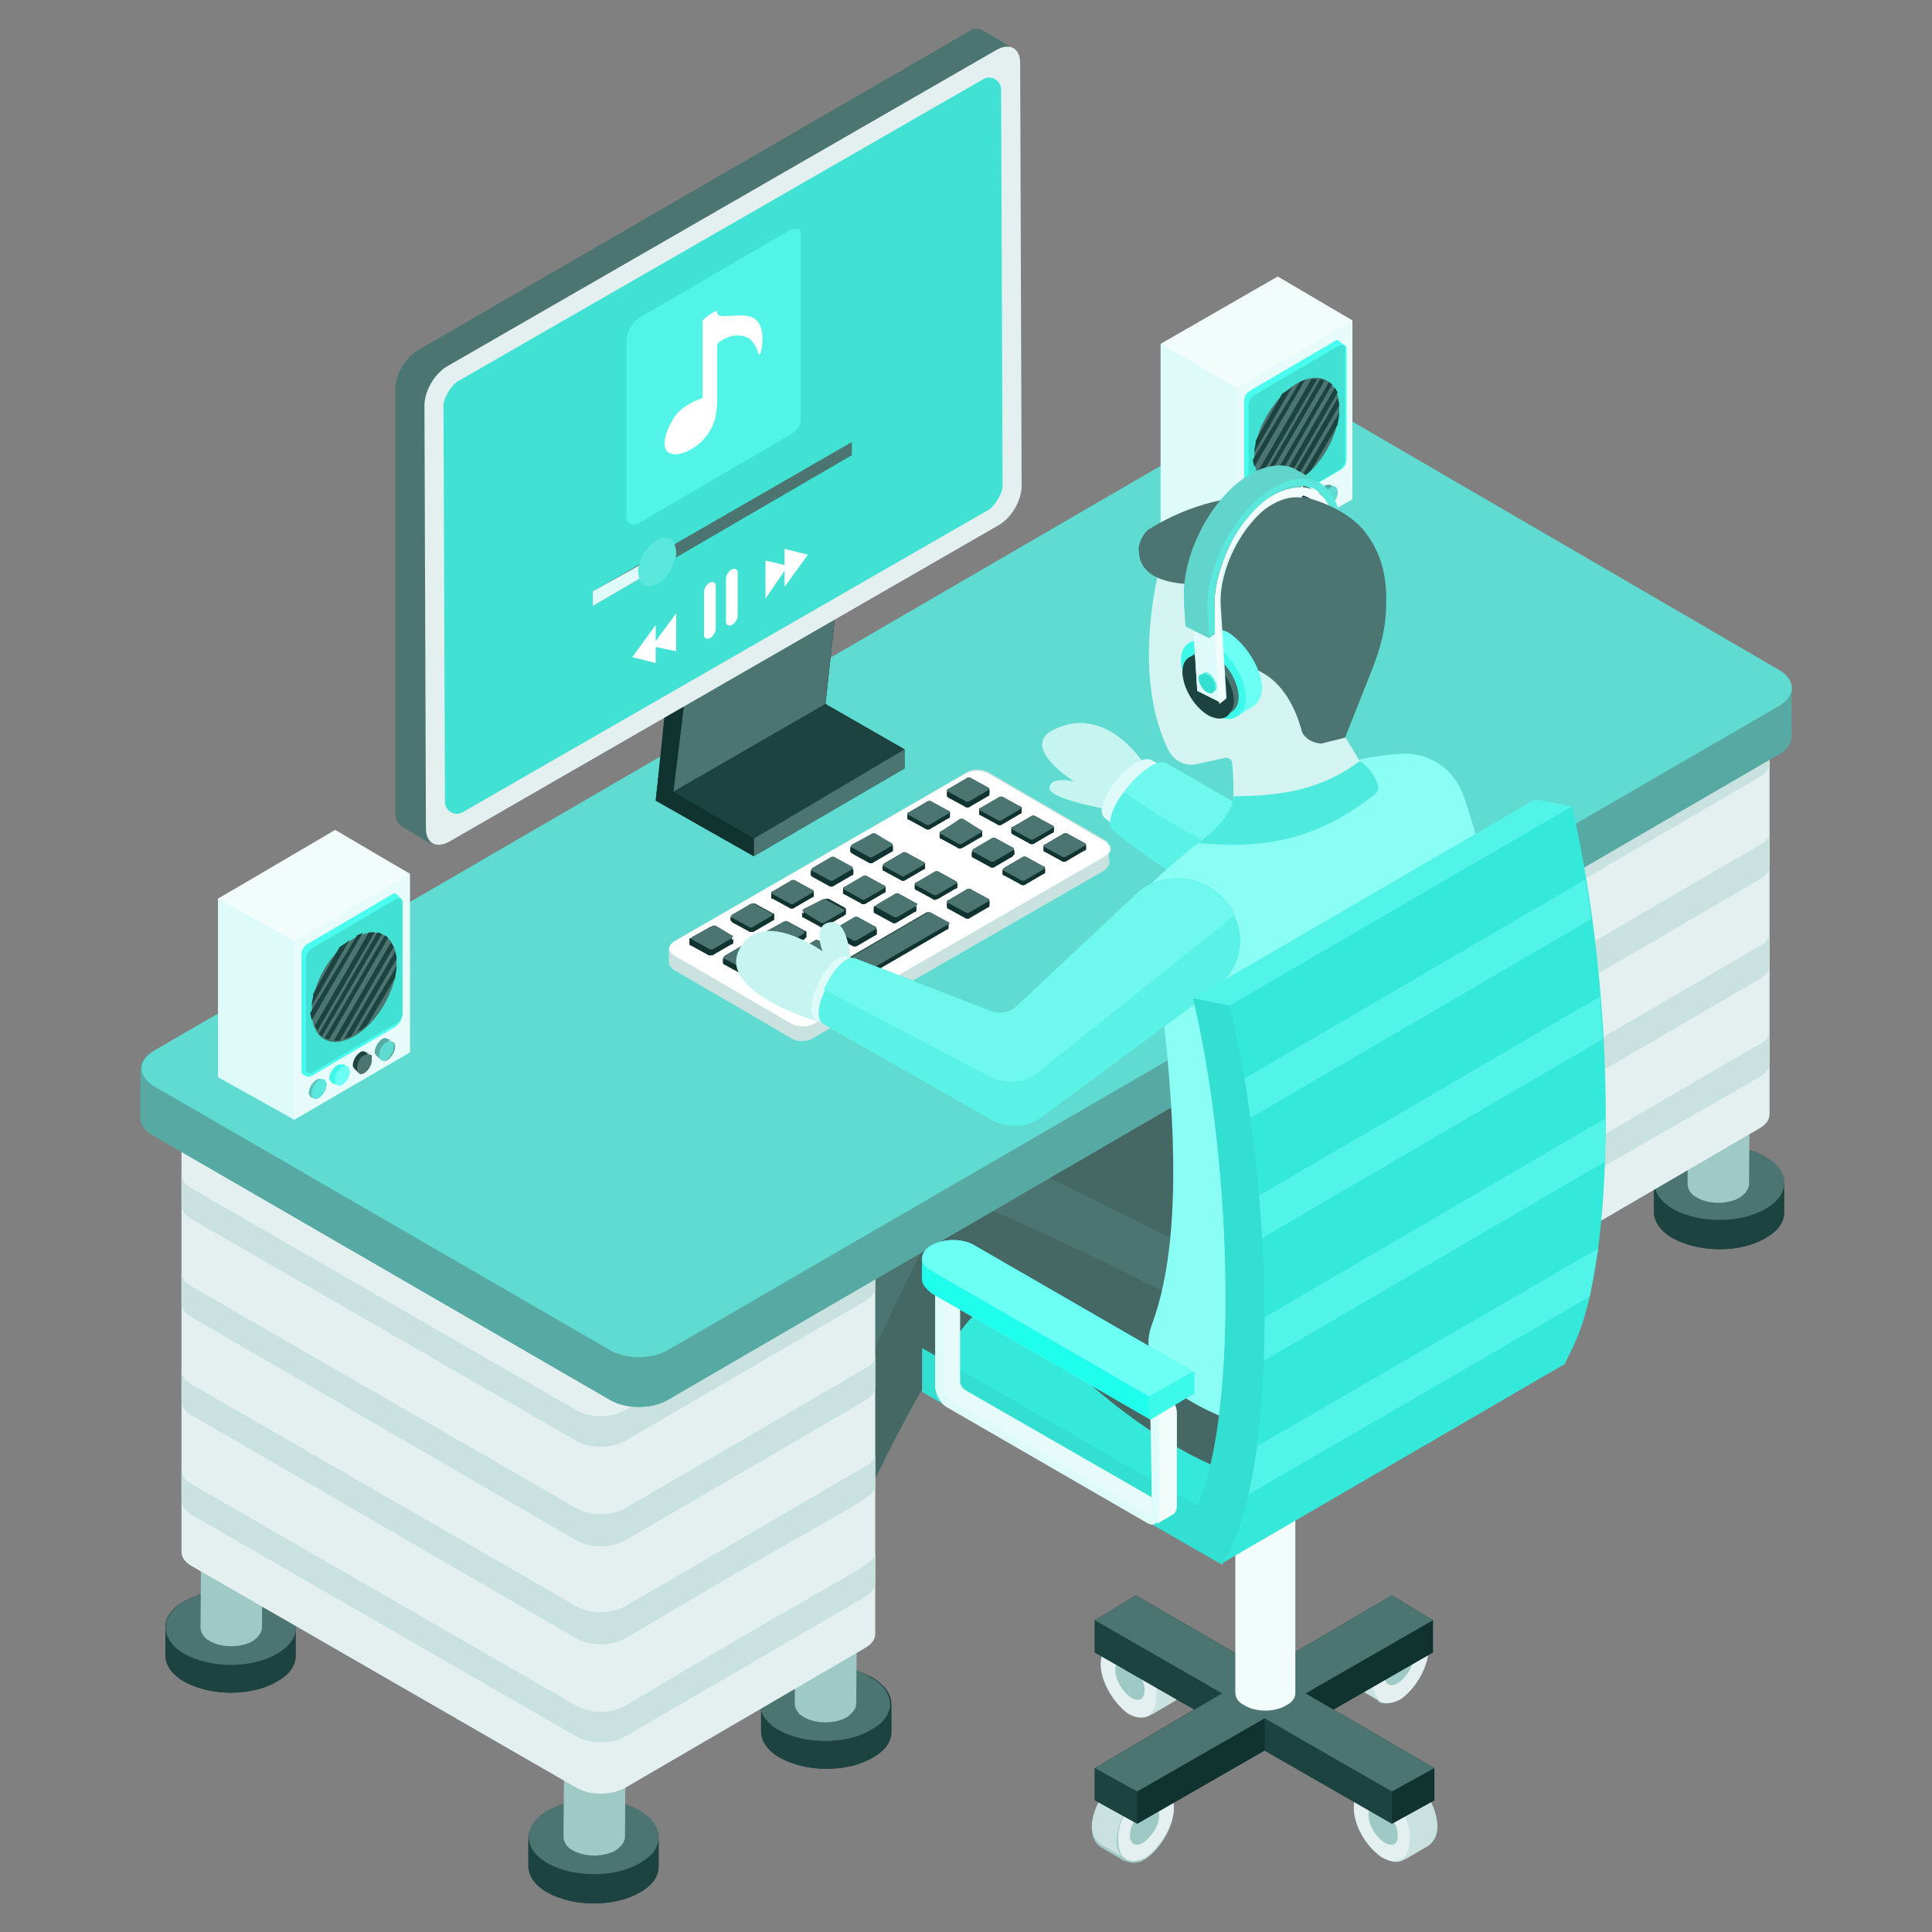 <svg xmlns="http://www.w3.org/2000/svg" enable-background="new 0 0 132 132" viewBox="0 0 132 132"><rect x="0" y="0" width="132" height="132" fill="#808080" stroke="none"/><path fill="#1d4340" d="M106.1,90.1l0,1.9c0,0.7-0.4,1.3-1.3,1.8c-1.7,1-4.5,1-6.3,0c-0.9-0.5-1.3-1.2-1.3-1.8l0-1.9
											c0,0.7,0.4,1.3,1.3,1.8c1.7,1,4.6,1,6.3,0C105.6,91.4,106.1,90.7,106.1,90.1z" class="color1d2943 svgShape"/><path fill="#4c7572" d="M104.7,88.2c1.7,1,1.8,2.6,0,3.6c-1.7,1-4.5,1-6.3,0c-1.7-1-1.7-2.6,0-3.6
											C100.2,87.2,103,87.2,104.7,88.2z" class="color4c5c75 svgShape"/><path fill="#9ec9c5" d="M103.8,76l-0.1,14c0,0.3-0.2,0.6-0.6,0.9c-0.8,0.5-2.2,0.5-3,0c-0.4-0.2-0.6-0.6-0.6-0.9l0.1-14
									c0,0.3,0.2,0.6,0.6,0.9c0.8,0.5,2.2,0.5,3,0C103.6,76.7,103.8,76.3,103.8,76z" class="color9ea9c9 svgShape"/><path fill="#1d4340" d="M121.9,80.9v1.9c0,0.7-0.4,1.3-1.3,1.8c-1.7,1-4.5,1-6.3,0c-0.9-0.5-1.3-1.2-1.3-1.8v-1.9
											c0-0.7,0.4-1.3,1.3-1.8c1.7-1,4.5-1,6.3,0C121.5,79.5,121.9,80.2,121.9,80.9z" class="color1d2943 svgShape"/><path fill="#1d4340" d="M121.9,80.9l0,1.9c0,0.7-0.4,1.3-1.3,1.8c-1.7,1-4.5,1-6.3,0c-0.9-0.5-1.3-1.2-1.3-1.8l0-1.9
											c0,0.7,0.4,1.3,1.3,1.8c1.7,1,4.6,1,6.3,0C121.5,82.2,121.9,81.5,121.9,80.9z" class="color1d2943 svgShape"/><path fill="#4c7572" d="M120.6,79c1.7,1,1.8,2.6,0,3.6c-1.7,1-4.5,1-6.3,0c-1.7-1-1.7-2.6,0-3.6C116,78,118.8,78,120.6,79z" class="color4c5c75 svgShape"/><path fill="#9ec9c5" d="M119.6,66.9l-0.1,14c0,0.3-0.2,0.6-0.6,0.9c-0.8,0.5-2.2,0.5-3,0c-0.4-0.2-0.6-0.6-0.6-0.9l0.1-14
									c0,0.3,0.2,0.6,0.6,0.9c0.8,0.5,2.2,0.5,3,0C119.4,67.5,119.6,67.2,119.6,66.9z" class="color9ea9c9 svgShape"/><path fill="#1d4340" d="M81.3,75.7l0,1.9c0,0.7-0.4,1.3-1.3,1.8c-1.7,1-4.5,1-6.3,0c-0.9-0.5-1.3-1.2-1.3-1.8l0-1.9
											c0,0.7,0.4,1.3,1.3,1.8c1.7,1,4.6,1,6.3,0C80.8,77,81.3,76.4,81.3,75.7z" class="color1d2943 svgShape"/><path fill="#4c7572" d="M79.9,73.9c1.7,1,1.8,2.6,0,3.6c-1.7,1-4.5,1-6.3,0c-1.7-1-1.7-2.6,0-3.6
											C75.4,72.9,78.2,72.9,79.9,73.9z" class="color4c5c75 svgShape"/><path fill="#9ec9c5" d="M79,61.7l-0.1,14c0,0.3-0.2,0.6-0.6,0.9c-0.8,0.5-2.2,0.5-3,0c-0.4-0.2-0.6-0.6-0.6-0.9l0.1-14
									c0,0.3,0.2,0.6,0.6,0.9c0.8,0.5,2.2,0.5,3,0C78.8,62.3,79,62,79,61.7z" class="color9ea9c9 svgShape"/><path fill="#1d4340" d="M97.1,66.5l0,1.9c0,0.7-0.4,1.3-1.3,1.8c-1.7,1-4.5,1-6.3,0c-0.9-0.5-1.3-1.2-1.3-1.8l0-1.9
											c0,0.7,0.4,1.3,1.3,1.8c1.7,1,4.6,1,6.3,0C96.6,67.9,97.1,67.2,97.1,66.5z" class="color1d2943 svgShape"/><path fill="#4c7572" d="M95.8,64.7c1.7,1,1.8,2.6,0,3.6c-1.7,1-4.5,1-6.3,0c-1.7-1-1.7-2.6,0-3.6
											C91.2,63.7,94,63.7,95.8,64.7z" class="color4c5c75 svgShape"/><path fill="#9ec9c5" d="M94.8,52.5l-0.1,14c0,0.3-0.2,0.6-0.6,0.9c-0.8,0.5-2.2,0.5-3,0c-0.4-0.2-0.6-0.6-0.6-0.9l0.1-14
									c0,0.3,0.2,0.6,0.6,0.9c0.8,0.5,2.2,0.5,3,0C94.6,53.2,94.8,52.8,94.8,52.5z" class="color9ea9c9 svgShape"/><path fill="#e3f0ef" d="M120.9,49.1l0,27c0,0.4-0.2,0.7-0.7,1l-16.3,9.5c-1,0.6-2.5,0.6-3.5,0L74.1,71.5c-0.5-0.3-0.7-0.6-0.7-1
						l0-27c0,0.4,0.2,0.7,0.7,1l26.2,15.1c1,0.6,2.5,0.6,3.5,0l16.3-9.5C120.6,49.8,120.9,49.5,120.9,49.1z" class="colore3e7f0 svgShape"/><path fill="#c9e2e0" d="M120.9,63.8l0,2.1c0,0.4-0.2,0.7-0.7,1l-16.3,9.5c-1,0.6-2.5,0.6-3.5,0L74.1,61.2c-0.5-0.3-0.7-0.6-0.7-1
						l0-2.1c0,0.4,0.2,0.7,0.7,1l26.2,15.1c1,0.6,2.5,0.6,3.5,0l16.3-9.5C120.6,64.5,120.9,64.1,120.9,63.8z" class="colorc9cee2 svgShape"/><path fill="#c9e2e0" d="M120.9,56.9l0,2.1c0,0.4-0.2,0.7-0.7,1l-16.3,9.5c-1,0.6-2.5,0.6-3.5,0L74.1,54.3c-0.5-0.3-0.7-0.6-0.7-1
						l0-2.1c0,0.4,0.2,0.7,0.7,1l26.2,15.1c1,0.6,2.5,0.6,3.5,0l16.3-9.5C120.6,57.6,120.9,57.2,120.9,56.9z" class="colorc9cee2 svgShape"/><path fill="#c9e2e0" d="M120.9,50l0,2.1c0,0.4-0.2,0.7-0.7,1l-16.3,9.5c-1,0.6-2.5,0.6-3.5,0L74.1,47.4c-0.5-0.3-0.7-0.6-0.7-1
						l0-2.1c0,0.4,0.2,0.7,0.7,1l26.2,15.1c1,0.6,2.5,0.6,3.5,0l16.3-9.5C120.6,50.7,120.9,50.4,120.9,50z" class="colorc9cee2 svgShape"/><path fill="#c9e2e0" d="M120.9,57l0,2.1c0,0.4-0.2,0.7-0.7,1l-16.3,9.5c-1,0.6-2.5,0.6-3.5,0L74.1,54.5c-0.5-0.3-0.7-0.6-0.7-1
							l0-2.1c0,0.4,0.2,0.7,0.7,1l26.2,15.1c1,0.6,2.5,0.6,3.5,0l16.3-9.5C120.6,57.8,120.9,57.4,120.9,57z" class="colorc9cee2 svgShape"/><path fill="#c9e2e0" d="M120.9,70.5l0,2.1c0,0.4-0.2,0.7-0.7,1L103.8,83c-1,0.6-2.5,0.6-3.5,0L74.1,67.9c-0.5-0.3-0.7-0.6-0.7-1
							l0-2.1c0,0.4,0.2,0.7,0.7,1l26.2,15.1c1,0.6,2.5,0.6,3.5,0l16.3-9.5C120.6,71.2,120.9,70.8,120.9,70.5z" class="colorc9cee2 svgShape"/><path fill="#60dbd1" d="M59.6,81.1c0.9,0.5,0.9,1.4,0,1.9l-15.8,9.2c-0.9,0.5-2.4,0.5-3.4,0L15.1,77.5c-0.9-0.5-0.9-1.4,0-1.9
					l15.8-9.2c0.9-0.5,2.4-0.5,3.4,0L59.6,81.1z" class="colordba660 svgShape"/><path fill="#9ec9c5" d="M79.6,122.3c0,0-0.1,0-0.1-0.1C79.5,122.3,79.5,122.3,79.6,122.3C79.5,122.3,79.6,122.3,79.6,122.3z" class="color9ea9c9 svgShape"/><path fill="#9ec9c5" d="M79.6 122.3c0 0-.1 0-.1-.1C79.5 122.3 79.5 122.3 79.6 122.3 79.5 122.3 79.6 122.3 79.6 122.3zM80.2 123.6c0 1.2-.9 2.7-1.9 3.4-.6.4-1.1.3-1.5.1 0 0 .1.1.1.1l-1.7-1c-.3-.2-.6-.6-.6-1.3 0-1.2.9-2.7 1.9-3.4.5-.3 1-.3 1.4-.1l1.7 1c0 0-.1 0-.1 0 0 0 .1 0 .1.1C79.9 122.5 80.2 122.9 80.2 123.6z" class="color9ea9c9 svgShape"/><path fill="#c9e2e0" d="M79.6,122.3c-0.4-0.2-0.8-0.2-1.4,0.1c-1.1,0.6-1.9,2.1-1.9,3.4c0,0.6,0.2,1,0.6,1.2l-1.7-1
					c-0.3-0.2-0.6-0.6-0.6-1.2c0-1.2,0.9-2.7,1.9-3.4c0.5-0.3,1-0.3,1.4-0.1L79.6,122.3z" class="colorc9cee2 svgShape"/><path fill="#e3f0ef" d="M78.2,122.4c1.1-0.6,2-0.1,2,1.1c0,1.2-0.9,2.7-1.9,3.4c-1.1,0.6-1.9,0.1-1.9-1.1
					C76.3,124.6,77.1,123.1,78.2,122.4z" class="colore3e7f0 svgShape"/><path fill="#9ec9c5" d="M77.2,125.4c0-0.7,0.5-1.5,1.1-1.9c0.5-0.3,0.9-0.1,0.9,0.5c0,0.7-0.5,1.5-1.1,1.9
					C77.6,126.2,77.2,126,77.2,125.4z" class="color9ea9c9 svgShape"/><path fill="#c9e2e0" d="M98.2,124.8c0,0.6-0.2,1-0.6,1.3l-1.7,1c0,0,0.1,0,0.1-0.1c-0.4,0.3-0.9,0.3-1.5-0.1c-1.1-0.6-2-2.1-2-3.4
					c0-0.6,0.2-1,0.6-1.3c0,0,0,0,0,0c0,0,0.1,0,0.1-0.1c0,0-0.1,0-0.1,0l1.7-1c0.4-0.2,0.8-0.2,1.4,0.1
					C97.4,122.1,98.2,123.6,98.2,124.8z" class="colorc9cee2 svgShape"/><path fill="#c9e2e0" d="M93.3 122.2c0 0-.1 0-.1.1L93.3 122.2C93.3 122.3 93.3 122.3 93.3 122.2zM75.9 112.4c0 0 .1 0 .2 0C76 112.4 75.9 112.4 75.9 112.4L75.9 112.4zM97 111.4c-.1 0-.2-.1-.2-.1C96.8 111.4 96.8 111.4 97 111.4L97 111.4z" class="colorc9cee2 svgShape"/><path fill="#c9e2e0" d="M93.3,122.2c0,0-0.1,0-0.1,0.1L93.3,122.2C93.3,122.3,93.3,122.3,93.3,122.2z" class="colorc9cee2 svgShape"/><path fill="#e3f0ef" d="M94.5,122.4c-1.1-0.6-2-0.1-2,1.1c0,1.2,0.9,2.7,1.9,3.4c1.1,0.6,1.9,0.1,1.9-1.1
					C96.5,124.6,95.6,123.1,94.5,122.4z" class="colore3e7f0 svgShape"/><path fill="#9ec9c5" d="M95.5,125.4c0-0.7-0.5-1.5-1.1-1.9c-0.5-0.3-0.9-0.1-0.9,0.5c0,0.7,0.5,1.5,1.1,1.9
					C95.2,126.2,95.5,126,95.5,125.4z" class="color9ea9c9 svgShape"/><path fill="#c9e2e0" d="M93.2 122.3c.4-.2.8-.2 1.4.1 1.1.6 1.9 2.1 1.9 3.4 0 .6-.2 1-.6 1.2l1.7-1c.3-.2.6-.6.6-1.2 0-1.2-.9-2.7-1.9-3.4-.5-.3-1-.3-1.4-.1L93.2 122.3zM97.5 112.7c0 1.2-.9 2.7-1.9 3.4-.6.3-1.1.4-1.5.1 0 0 0 0 .1 0l-1.7-1c-.4-.2-.6-.6-.6-1.3 0-1.2.9-2.7 1.9-3.4.5-.3 1-.3 1.4-.1l1.6 1c0 0-.1 0-.2 0 .1 0 .2.1.2.1C97.3 111.6 97.5 112.1 97.5 112.7z" class="colorc9cee2 svgShape"/><path fill="#c9e2e0" d="M97,111.4c-0.1,0-0.2-0.1-0.2-0.1C96.8,111.4,96.8,111.4,97,111.4L97,111.4z" class="colorc9cee2 svgShape"/><path fill="#e3f0ef" d="M95.6,111.6c1.1-0.6,2-0.1,2,1.1c0,1.2-0.9,2.7-1.9,3.4c-1.1,0.6-1.9,0.1-1.9-1.1
					C93.6,113.7,94.5,112.2,95.6,111.6z" class="colore3e7f0 svgShape"/><path fill="#9ec9c5" d="M94.6,114.5c0-0.7,0.5-1.5,1.1-1.9c0.5-0.3,0.9-0.1,0.9,0.5c0,0.7-0.5,1.5-1.1,1.9
					C95,115.3,94.6,115.1,94.6,114.5z" class="color9ea9c9 svgShape"/><path fill="#c9e2e0" d="M97 111.4c-.4-.2-.8-.2-1.4.1-1.1.6-1.9 2.1-1.9 3.4 0 .6.2 1 .6 1.2l-1.7-1c-.3-.2-.6-.6-.6-1.2 0-1.2.9-2.7 1.9-3.4.5-.3 1-.3 1.4-.1L97 111.4zM80.9 114.9c0 .6-.2 1-.6 1.3l-1.7 1c0 0 .1 0 .1-.1-.3.3-.9.3-1.5-.1-1.1-.6-1.9-2.1-1.9-3.4 0-.6.2-1.1.6-1.3.1 0 .2-.1.2-.1-.1 0-.1 0-.2 0l1.6-1c.4-.2.9-.2 1.4.1C80 112.2 80.9 113.7 80.9 114.9zM75.9 112.4c0 0 .1 0 .2 0C76 112.4 75.9 112.4 75.9 112.4L75.9 112.4z" class="colorc9cee2 svgShape"/><path fill="#e3f0ef" d="M77.2,112.6c-1.1-0.6-2-0.1-2,1.1c0,1.2,0.9,2.7,1.9,3.4c1.1,0.6,1.9,0.1,1.9-1.1
					C79.2,114.7,78.3,113.2,77.2,112.6z" class="colore3e7f0 svgShape"/><path fill="#9ec9c5" d="M78.2,115.5c0-0.7-0.5-1.5-1.1-1.9c-0.5-0.3-0.9-0.1-0.9,0.5c0,0.7,0.5,1.5,1.1,1.9
					C77.8,116.3,78.2,116.1,78.2,115.5z" class="color9ea9c9 svgShape"/><path fill="#c9e2e0" d="M75.8,112.4c0.4-0.2,0.8-0.2,1.4,0.1c1.1,0.6,1.9,2.1,1.9,3.4c0,0.6-0.2,1-0.6,1.2l1.7-1
					c0.3-0.2,0.6-0.6,0.6-1.2c0-1.2-0.9-2.7-1.9-3.4c-0.5-0.3-1-0.3-1.4-0.1L75.8,112.4z" class="colorc9cee2 svgShape"/><polygon fill="#113330" points="91.1 116.8 97.9 112.9 97.9 110.7 95.1 109 86.4 114.1 77.6 109 74.8 110.7 74.8 112.9 81.6 116.8 74.8 120.8 74.8 123 77.7 124.6 86.4 119.6 95.1 124.6 98 123 98 120.8" class="color111d33 svgShape"/><polygon fill="#113330" points="97.9 110.7 97.9 112.9 89.2 117.9 89.2 115.7" class="color111d33 svgShape"/><polygon fill="#1d4340" points="83.5 115.7 83.5 117.9 74.8 112.9 74.8 110.7" class="color1d2943 svgShape"/><polygon fill="#1d4340" points="95.1 122.4 95.1 124.6 86.4 119.6 86.4 117.4" class="color1d2943 svgShape"/><polygon fill="#113330" points="98 120.8 98 123 95.1 124.6 95.1 122.4" class="color111d33 svgShape"/><polygon fill="#1d4340" points="77.7 122.4 77.7 124.6 74.8 123 74.8 120.8" class="color1d2943 svgShape"/><polygon fill="#113330" points="86.4 117.4 86.4 119.6 77.7 124.6 77.7 122.4" class="color111d33 svgShape"/><polygon fill="#4c7572" points="97.9 110.7 89.2 115.7 98 120.8 95.1 122.4 86.4 117.4 77.7 122.4 74.8 120.8 83.5 115.7 74.8 110.7 77.6 109 86.4 114.1 95.1 109" class="color4c5c75 svgShape"/><path fill="#f1fcfb" d="M88.5,88.8l0,26.9c0,0.3-0.2,0.6-0.6,0.8c-0.8,0.5-2.1,0.5-2.9,0c-0.4-0.2-0.6-0.5-0.6-0.9l0-26.9
						c0,0.3,0.2,0.6,0.6,0.9c0.8,0.5,2.1,0.5,2.9,0C88.3,89.4,88.5,89.1,88.5,88.8z" class="colorf3f1fc svgShape"/><path fill="#35e9da" d="M81.8,102.9l23.3-13.6L86.4,78.5L63,92C68.9,96.7,75.1,100.6,81.8,102.9z" class="colore93565 svgShape"/><path fill="#4c7572" d="M88.5,88.8l-1.3,3.3l-3.3,8.3c-5.3-2-10.6-6.7-15-11.4c-0.4-0.5-1.1-0.5-1.6,0
								c-3.3,3.3-6.2,9.3-9.1,15.4c-1.2,0-2.2-0.1-3.2-0.4c-1.1-0.4-2.1-1-2.9-1.9c2.7-8.5,6.1-16.7,10.4-24.4
								c0.3-0.7,1.1-1,1.8-0.7C70.8,79.5,79.3,83.9,88.5,88.8z" class="color4c5c75 svgShape"/><path fill="#456865" d="M87.1,92.2l-3.3,8.3c-5.3-2-10.6-6.7-15-11.4c-0.4-0.5-1.1-0.5-1.6,0c-3.3,3.3-6.2,9.3-9.1,15.4
								c-1.2,0-2.2-0.1-3.2-0.4c2.3-6.5,5.5-13.6,8.6-19.7c0.9-1.6,2.8-2.3,4.5-1.6C73.6,85.2,80.7,88.8,87.1,92.2z" class="color455368 svgShape"/><path fill="#1d4340" d="M45,125.6v1.9c0,0.7-0.4,1.3-1.3,1.8c-1.7,1-4.5,1-6.3,0c-0.9-0.5-1.3-1.2-1.3-1.8v-1.9
											c0-0.6,0.4-1.3,1.3-1.8c1.7-1,4.5-1,6.3,0C44.6,124.2,45,124.9,45,125.6z" class="color1d2943 svgShape"/><path fill="#1d4340" d="M45,125.6l0,1.9c0,0.7-0.4,1.3-1.3,1.8c-1.7,1-4.5,1-6.3,0c-0.9-0.5-1.3-1.2-1.3-1.8l0-1.9
											c0,0.7,0.4,1.3,1.3,1.8c1.7,1,4.6,1,6.3,0C44.6,126.9,45,126.2,45,125.6z" class="color1d2943 svgShape"/><path fill="#4c7572" d="M43.7,123.7c1.7,1,1.8,2.6,0,3.6c-1.7,1-4.5,1-6.3,0c-1.7-1-1.7-2.6,0-3.6
											C39.2,122.7,42,122.7,43.7,123.7z" class="color4c5c75 svgShape"/><path fill="#9ec9c5" d="M42.8,111.5l-0.1,14c0,0.3-0.2,0.6-0.6,0.9c-0.8,0.5-2.2,0.5-3,0c-0.4-0.2-0.6-0.6-0.6-0.9l0.1-14
									c0,0.3,0.2,0.6,0.6,0.9c0.8,0.5,2.2,0.5,3,0C42.6,112.2,42.8,111.9,42.8,111.5z" class="color9ea9c9 svgShape"/><path fill="#1d4340" d="M60.9,116.4v1.9c0,0.7-0.4,1.3-1.3,1.8c-1.7,1-4.5,1-6.3,0c-0.9-0.5-1.3-1.2-1.3-1.8v-1.9
											c0-0.7,0.4-1.3,1.3-1.8c1.7-1,4.5-1,6.3,0C60.4,115.1,60.9,115.7,60.9,116.4z" class="color1d2943 svgShape"/><path fill="#1d4340" d="M60.9,116.4l0,1.9c0,0.7-0.4,1.3-1.3,1.8c-1.7,1-4.5,1-6.3,0c-0.9-0.5-1.3-1.2-1.3-1.8l0-1.9
											c0,0.7,0.4,1.3,1.3,1.8c1.7,1,4.6,1,6.3,0C60.4,117.7,60.9,117,60.9,116.4z" class="color1d2943 svgShape"/><path fill="#4c7572" d="M59.5,114.6c1.7,1,1.8,2.6,0,3.6c-1.7,1-4.5,1-6.3,0c-1.7-1-1.7-2.6,0-3.6
											C55,113.5,57.8,113.5,59.5,114.6z" class="color4c5c75 svgShape"/><path fill="#9ec9c5" d="M58.6,102.4l-0.1,14c0,0.3-0.2,0.6-0.6,0.9c-0.8,0.5-2.2,0.5-3,0c-0.4-0.2-0.6-0.6-0.6-0.9l0.1-14
									c0,0.3,0.2,0.6,0.6,0.9C56.3,104,58.6,103.5,58.6,102.4z" class="color9ea9c9 svgShape"/><path fill="#1d4340" d="M20.2,111.2v1.9c0,0.7-0.4,1.3-1.3,1.8c-1.7,1-4.5,1-6.3,0c-0.9-0.5-1.3-1.2-1.3-1.8v-1.9
											c0-0.7,0.4-1.3,1.3-1.8c1.7-1,4.5-1,6.3,0C19.8,109.9,20.2,110.6,20.2,111.2z" class="color1d2943 svgShape"/><path fill="#1d4340" d="M20.2,111.2l0,1.9c0,0.7-0.4,1.3-1.3,1.8c-1.7,1-4.5,1-6.3,0c-0.9-0.5-1.3-1.2-1.3-1.8l0-1.9
											c0,0.7,0.4,1.3,1.3,1.8c1.7,1,4.6,1,6.3,0C19.8,112.5,20.2,111.9,20.2,111.2z" class="color1d2943 svgShape"/><path fill="#4c7572" d="M18.9,109.4c1.7,1,1.8,2.6,0,3.6c-1.7,1-4.5,1-6.3,0c-1.7-1-1.7-2.6,0-3.6
											C14.4,108.4,17.2,108.4,18.9,109.4z" class="color4c5c75 svgShape"/><path fill="#9ec9c5" d="M18,97.2l-0.1,14c0,0.3-0.2,0.6-0.6,0.9c-0.8,0.5-2.2,0.5-3,0c-0.4-0.2-0.6-0.6-0.6-0.9l0.1-14
									c0,0.3,0.2,0.6,0.6,0.9c0.8,0.5,2.2,0.5,3,0C17.7,97.8,18,97.5,18,97.2z" class="color9ea9c9 svgShape"/><path fill="#1d4340" d="M36.1,102.1l0,1.9c0,0.7-0.4,1.3-1.3,1.8c-1.7,1-4.5,1-6.3,0c-0.9-0.5-1.3-1.2-1.3-1.8l0-1.9
											c0,0.7,0.4,1.3,1.3,1.8c1.7,1,4.6,1,6.3,0C35.6,103.4,36.1,102.7,36.1,102.1z" class="color1d2943 svgShape"/><path fill="#4c7572" d="M34.7,100.2c1.7,1,1.8,2.6,0,3.6c-1.7,1-4.5,1-6.3,0c-1.7-1-1.7-2.6,0-3.6
											C30.2,99.2,33,99.2,34.7,100.2z" class="color4c5c75 svgShape"/><path fill="#9ec9c5" d="M33.8,88l-0.1,14c0,0.3-0.2,0.6-0.6,0.9c-0.8,0.5-2.2,0.5-3,0c-0.4-0.2-0.6-0.6-0.6-0.9l0.1-14
									c0,0.3,0.2,0.6,0.6,0.9c0.8,0.5,2.2,0.5,3,0C33.6,88.7,33.8,88.3,33.8,88z" class="color9ea9c9 svgShape"/><path fill="#e3f0ef" d="M59.8,82.9l0,28.7c0,0.4-0.2,0.7-0.7,1l-16.3,9.5c-1,0.6-2.5,0.6-3.5,0L13.1,107c-0.5-0.3-0.7-0.6-0.7-1
						l0-28.7c0,0.4,0.2,0.7,0.7,1l26.2,15.1c1,0.6,2.5,0.6,3.5,0l16.3-9.5C59.6,83.7,59.8,83.3,59.8,82.9z" class="colore3e7f0 svgShape"/><g class="color000000 svgShape"><path fill="#c9e2e0" d="M59.8,99.3l0,2.1c0,1.1-0.9,0.9-17,10.5c-1,0.6-2.5,0.6-3.5,0L13.1,96.7c-0.5-0.3-0.7-0.6-0.7-1l0-2.1
						c0,0.4,0.2,0.7,0.7,1l26.2,15.1c1,0.6,2.5,0.6,3.5,0l16.3-9.5C59.6,100,59.8,99.6,59.8,99.3z" class="colorc9cee2 svgShape"/></g><g class="color000000 svgShape"><path fill="#c9e2e0" d="M59.8,92.6l0,2.1c0,0.4-0.2,0.7-0.7,1l-16.3,9.5c-1,0.6-2.5,0.6-3.5,0L13.1,90c-0.5-0.3-0.7-0.6-0.7-1
						l0-2.1c0,0.4,0.2,0.7,0.7,1L39.3,103c1,0.6,2.5,0.6,3.5,0l16.3-9.5C59.6,93.3,59.8,92.9,59.8,92.6z" class="colorc9cee2 svgShape"/></g><g class="color000000 svgShape"><path fill="#c9e2e0" d="M59.8,85.8l0,2.1c0,0.4-0.2,0.7-0.7,1l-16.3,9.5c-1,0.6-2.5,0.6-3.5,0L13.1,83.3c-0.5-0.3-0.7-0.6-0.7-1
						l0-2.1c0,0.4,0.2,0.7,0.7,1l26.2,15.1c1,0.6,2.5,0.6,3.5,0l16.3-9.5C59.6,86.6,59.8,86.2,59.8,85.8z" class="colorc9cee2 svgShape"/></g><g class="color000000 svgShape"><path fill="#c9e2e0" d="M59.8,106l0,2.1c0,0.4-0.2,0.7-0.7,1l-16.3,9.5c-1,0.6-2.5,0.6-3.5,0l-26.2-15.1c-0.5-0.3-0.7-0.6-0.7-1
							l0-2.1c0,0.4,0.2,0.7,0.7,1l26.2,15.1c1,0.6,2.5,0.6,3.5,0C59,106.8,59.8,107,59.8,106z" class="colorc9cee2 svgShape"/></g><g class="color000000 svgShape"><polygon fill="#456865" points="73.9 71.7 97 84.3 88.5 88.8 68.1 78.7 66.5 75.4" class="color455368 svgShape"/></g><g class="color000000 svgShape"><path fill="#56aaa3" d="M9.6 73.1c0 .2.1.4.2.6-.1-.2-.2-.3-.2-.5V73.1zM121.8 48.1c.1-.1.2-.2.3-.2C122 47.9 121.9 48 121.8 48.1zM122 47.8C122.1 47.8 122.1 47.8 122 47.8 122.1 47.8 122.1 47.8 122 47.8zM122.2 47.6c0 .1-.1.2-.2.2C122.1 47.7 122.2 47.6 122.2 47.6zM122.4 47.2c0 .1-.1.3-.2.4.1-.2.2-.4.2-.5V47.2zM122.3 47.5C122.3 47.5 122.2 47.6 122.3 47.5 122.2 47.6 122.3 47.5 122.3 47.5z" class="coloraa6256 svgShape"/></g><g class="color000000 svgShape"><path fill="#56aaa3" d="M9.6 73.1c0 0 0 .1 0 .1L9.6 73.1C9.6 73.1 9.6 73.1 9.6 73.1zM122.4 47c0-.4-.3-.9-.9-1.2l-31.1-18c-1.1-.7-3-.7-4.1 0L10.4 71.9c-.6.3-.8.8-.8 1.2 0 .2.1.4.2.6-.1-.2-.2-.3-.2-.5v3.2c0 .4.3.9.9 1.2l31.1 18c1.1.7 3 .7 4.1 0l75.9-44.1c.6-.3.8-.8.8-1.2v-3.2c0 .1-.1.3-.2.4C122.4 47.4 122.4 47.2 122.4 47zM121.8 48.1c.1-.1.2-.2.3-.2C122 47.9 121.9 48 121.8 48.1zM122.1 47.8c.1-.1.1-.1.2-.2C122.2 47.6 122.1 47.7 122.1 47.8zM122.4 47v.2C122.4 47.1 122.4 47.1 122.4 47 122.4 47 122.4 47 122.4 47z" class="coloraa6256 svgShape"/><path fill="#56aaa3" d="M9.6 73.1c0 .2.1.4.2.6-.1-.2-.2-.3-.2-.5V73.1zM122 47.8C122.1 47.8 122.1 47.8 122 47.8 122.1 47.8 122.1 47.8 122 47.8zM121.8 48.1c.1-.1.2-.2.3-.2C122 47.9 121.9 48 121.8 48.1zM122.3 47.5C122.3 47.5 122.2 47.6 122.3 47.5 122.2 47.6 122.3 47.5 122.3 47.5zM122.2 47.6c0 .1-.1.2-.2.2C122.1 47.7 122.2 47.6 122.2 47.6zM122.4 47.2c0 .1-.1.3-.2.4.1-.2.2-.4.2-.5V47.2z" class="coloraa6256 svgShape"/></g><g class="color000000 svgShape"><path fill="#56aaa3" d="M122.4,47v3.3c0,0.4-0.3,0.9-0.8,1.2L45.7,95.6c-1.1,0.7-3,0.7-4.1,0l-31.1-18c-0.6-0.3-0.9-0.8-0.9-1.2
					l0-3.3c0,0.4,0.3,0.9,0.9,1.2l31.1,18c1.1,0.7,3,0.7,4.1,0l75.9-44.1C122.1,47.9,122.4,47.4,122.4,47z" class="coloraa6256 svgShape"/></g><g class="color000000 svgShape"><path fill="#60dbd1" d="M121.6,45.8c1.1,0.7,1.1,1.7,0,2.4L45.7,92.2c-1.1,0.7-3,0.7-4.1,0l-31.1-18c-1.1-0.7-1.1-1.7,0-2.4
					l75.9-44.1c1.1-0.7,3-0.7,4.1,0L121.6,45.8z" class="colordba660 svgShape"/></g><g class="color000000 svgShape"><path fill="#c6f5f1" d="M78.1,52.1l-2.4,3.2c0,0-4.1-0.7-4-1.5c0.1-0.8,1.7-0.4,1.7-0.4s-3.7-2.3-1.5-3.5
					C75.5,48,78.1,52.1,78.1,52.1z" class="colorf5c9c6 svgShape"/><path fill="#defbf9" d="M81.9,54.8l-0.1-1.2c-1-0.5-2-1-3-1.6c-1.2-0.9-4.4,3.1-3.3,3.9c2.4,2,4.9,3.7,7.6,5.2l-0.3-6.3L81.9,54.8z
					" class="colordedffb svgShape"/><path fill="#5af2e6" d="M92.9,60.2v-5.9l-0.9,2c-0.4,0.9-1.4,1.3-2.3,1c-3.3-1.1-7.3-3.6-9.9-5.1c-0.7-0.5-2.1,0.7-3,1.9
					c-0.8,1-1.2,2.2-0.8,2.6c4.6,3.8,11.3,7.4,17.1,9.5c0.9,0.3,1.9,0,2.4-0.9l2.8-5.2H92.9z" class="color7e5af2 svgShape"/><path fill="#6ff9ee" d="M92.9,60.2v-5.9l-0.9,2c-0.4,0.9-1.4,1.3-2.3,1c-3.3-1.1-7.3-3.6-9.9-5.1c-0.7-0.5-2.1,0.7-3,1.9
					c3.9,2.8,10,5.9,14.8,7.7c0.9,0.3,1.9,0,2.4-0.9l0.4-0.8H92.9z" class="color986ff9 svgShape"/></g><g class="color000000 svgShape"><path fill="#8afdf4" d="M78.7,90.5c2.5-6.7,1.4-17.9-0.4-29.8c5.8-5.5,11.6-8.9,17.5-9.2c1.9-0.1,3.6,1.1,4.2,2.9
				c4.3,12.4,2.9,26.5,0.3,40.9c-1,5.5-16.4,3.6-20.8-1C78.5,93.3,78.2,91.8,78.7,90.5z" class="colorb28afd svgShape"/></g><g class="color000000 svgShape"><path fill="#c9e2e0" d="M45.8 65c0-.1 0-.1-.1-.1v-.1C45.8 64.8 45.8 64.9 45.8 65zM45.8 64.8C45.8 64.8 45.8 64.8 45.8 64.8L45.8 64.8C45.8 64.8 45.8 64.8 45.8 64.8zM75.5 57.4l-7.9-4.6c-.5-.3-1.2-.3-1.6 0L46.1 64.3c-.2.1-.3.3-.3.5 0 .1 0 .1.1.2 0-.1 0-.1-.1-.1v.9c0 .2.1.4.3.5l7.9 4.6c.4.3 1.2.3 1.6 0l19.8-11.4c.2-.1.3-.3.3-.5v-1C75.8 57.7 75.7 57.5 75.5 57.4zM75.4 58.4c.2-.1.3-.2.3-.3C75.7 58.2 75.6 58.3 75.4 58.4z" class="colorc9cee2 svgShape"/><path fill="#c9e2e0" d="M45.8,65c0-0.1,0-0.1-0.1-0.1v-0.1C45.8,64.8,45.8,64.9,45.8,65z" class="colorc9cee2 svgShape"/><path fill="#c9e2e0" d="M75.8,58.9c0,0.2-0.1,0.3-0.3,0.5L55.6,70.8c-0.5,0.3-1.2,0.3-1.7,0l-7.9-4.6c-0.2-0.1-0.3-0.3-0.3-0.5l0-1
					c0,0.2,0.1,0.4,0.3,0.5l7.9,4.6c0.5,0.3,1.2,0.3,1.7,0l19.8-11.4c0.2-0.1,0.3-0.3,0.3-0.5L75.8,58.9z" class="colorc9cee2 svgShape"/><path fill="#fff" d="M46.1,64.3c-0.5,0.3-0.5,0.7,0,1l7.9,4.6c0.5,0.3,1.2,0.3,1.7,0l19.8-11.4c0.5-0.3,0.5-0.7,0-1l-7.9-4.6
					c-0.5-0.3-1.2-0.3-1.7,0L46.1,64.3z" class="colorffffff svgShape"/><path fill="#113330" d="M67 55.2l1.2-.7c.1-.1.3-.1.4 0l1.1.6c.1 0 .1.1.1.1v.3c0 0 0 .1-.1.1l-1.2.7c-.1.1-.3.1-.4 0L67 55.7c-.1 0-.1-.1-.1-.1l0-.3C66.9 55.3 66.9 55.2 67 55.2zM56.6 67.9v.3c0 0 0 .1-.1.1L55.3 69c-.1.1-.3.1-.4 0l-1.1-.6c0 0-.1-.1-.1-.1V68c0 0 0-.1.1-.1l1.2-.7c.1-.1.3-.1.4 0l1.1.6C56.6 67.8 56.6 67.8 56.6 67.9zM54.4 67l-1.2.7c-.1.1-.3.1-.4 0l-1.1-.6c-.1 0-.1-.1-.1-.1v-.3c0 0 0-.1.1-.1l1.2-.7c.1-.1.3-.1.4 0l1.1.6c.1 0 .1.1.1.1v.3C54.5 66.9 54.4 67 54.4 67zM55.5 59.9c0 0-.1-.1-.1-.1v-.3c0 0 0-.1.1-.1l1.2-.7c.1-.1.3-.1.4 0l1.1.6c0 0 .1.1.1.1v.3c0 0 0 .1-.1.1L57 60.5c-.1.1-.3.1-.4 0L55.5 59.9zM53.9 63l1.1.6c.1 0 .1.1.1.1v.3c0 0 0 .1-.1.1l-1.2.7c-.1.1-.3.1-.4 0l-1.1-.6c-.1 0-.1-.1-.1-.1v-.3c0 0 0-.1.1-.1l1.2-.7C53.6 63 53.8 63 53.9 63zM57.7 61.1c-.1 0-.1-.1-.1-.1v-.3c0 0 0-.1.1-.1l1.2-.7c.1-.1.3-.1.4 0l1.1.6c.1 0 .1.1.1.1v.3c0 0 0 .1-.1.1l-1.2.7c-.1.1-.3.1-.4 0L57.7 61.1zM65.4 57.9l-1.1-.6c-.1 0-.1-.1-.1-.1l0-.3c0 0 0-.1.1-.1l1.2-.7c.1-.1.3-.1.4 0l1.1.6c.1 0 .1.1.1.1v.3c0 0 0 .1-.1.1l-1.2.7C65.6 58 65.5 58 65.4 57.9zM71.4 59.3v.3c0 0 0 .1-.1.1l-1.2.7c-.1.1-.3.1-.4 0l-1.1-.6c-.1 0-.1-.1-.1-.1v-.3c0 0 0 0 0 .1 0-.1 0-.1.1-.2l1.2-.7c.1-.1.3-.1.4 0l1.1.6C71.4 59.2 71.4 59.3 71.4 59.3zM74.2 57.7V58c0 .1 0 .1-.1.1l-1.2.7c-.1.1-.3.1-.4 0l-1.1-.6c-.1 0-.1-.1-.1-.1v-.3c0 0 0-.1.1-.1l1.2-.7c.1-.1.3-.1.4 0l1.1.6C74.1 57.6 74.2 57.7 74.2 57.7zM52.2 65.8L51 66.5c-.1.1-.3.1-.4 0l-1.1-.6c0 0-.1-.1-.1-.1v-.3c0 0 0-.1.1-.1l1.2-.7c.1-.1.3-.1.4 0l1.1.6c0 0 .1.1.1.1v.3C52.3 65.7 52.3 65.7 52.2 65.8zM58.2 64.6L57.1 64c-.1 0-.1-.1-.1-.1l0-.3c0 0 0-.1.1-.1l1.2-.7c.1-.1.3-.1.4 0l1.1.6c.1 0 .1.1.1.1v.3c0 0 0 .1-.1.1l-1.2.7C58.5 64.7 58.3 64.7 58.2 64.6zM50 64.5l-1.3.7c-.1.1-.3.1-.4 0l-1.1-.6c-.1 0-.1-.1-.1-.1v-.3c0-.1 0-.1.1-.1l1.2-.7c.1-.1.3-.1.4 0l1.1.6c0 0 .1.1.1.1v.3C50.1 64.4 50.1 64.5 50 64.5zM58.2 58.3c0 0-.1-.1-.1-.1v-.3c0 0 0-.1.1-.1l1.2-.7c.1-.1.3-.1.4 0l1.1.6c.1 0 .1.1.1.1v.3c0 0 0 .1-.1.1l-1.2.7c-.1.1-.3.1-.4 0L58.2 58.3zM64.8 54.5c0 0-.1-.1-.1-.1V54c0 0 0-.1.1-.1l1.2-.7c.1-.1.3-.1.4 0l1.1.6c0 0 .1.1.1.1l0 .3c0 0 0 .1-.1.1l-1.2.7c-.1.1-.3.1-.4 0L64.8 54.5zM56.6 61.4l1.1.6c0 0 .1.1.1.1l0 .3c0 .1 0 .1-.1.1l-1.2.7c-.1.1-.3.1-.4 0L55 62.7c-.1 0-.1-.1-.1-.1v-.3c0 0 0-.1.1-.1l1.2-.7C56.3 61.4 56.5 61.4 56.6 61.4zM64.7 63c.1 0 .1.1.1.1v.3c0 0 0 .1-.1.1L58 67.4c-.1.1-.3.1-.4 0l-1.1-.6c0 0-.1-.1-.1-.1v-.3c0 0 0-.1.1-.1l6.7-3.9c.1-.1.3-.1.4 0L64.7 63zM52.7 61.3l0-.3c0 0 0-.1.1-.1l1.2-.7c.1-.1.3-.1.4 0l1.1.6c0 0 .1.1.1.1v.3c0 0 0 .1-.1.1L54.3 62c-.1.1-.3.1-.4 0l-1.1-.6C52.7 61.4 52.7 61.4 52.7 61.3zM62.1 56c0 0-.1-.1-.1-.1v-.3c0 0 0-.1.1-.1l1.2-.7c.1-.1.3-.1.4 0l1.1.6c.1 0 .1.1.1.2 0 0 0 0 0-.1v.3c0 0 0 .1-.1.1l-1.2.7c-.1.1-.3.1-.4 0L62.1 56zM60.4 59l1.2-.7c.1-.1.3-.1.4 0l1.1.6c.1 0 .1.1.1.2 0 0 0 0 0-.1v.3c0 0 0 .1-.1.1l-1.2.7c-.1.1-.3.1-.4 0l-1.1-.6c-.1 0-.1-.1-.1-.1l0-.3c0 .1 0 .1.1.1C60.3 59.2 60.3 59.1 60.4 59zM63.7 61.4l-1.1-.6c-.1 0-.1-.1-.1-.1v-.3c0 0 0-.1.1-.1l1.2-.7c.1-.1.3-.1.4 0l1.1.6c0 0 .1.1.1.1v.3c0 0 0 .1-.1.1l-1.2.7C63.9 61.5 63.8 61.5 63.7 61.4zM69.2 56.5l1.2-.7c.1-.1.3-.1.4 0l1.1.6c.1 0 .1.1.1.1v.3c0 0 0 .1-.1.1l-1.2.7c-.1.1-.3.1-.4 0L69.2 57c0 0-.1-.1-.1-.1v-.3C69.1 56.5 69.1 56.5 69.2 56.5zM54.4 65.5c-.1 0-.1-.1-.1-.1v-.3c0 0 0-.1.1-.1l1.2-.7c.1-.1.3-.1.4 0l1.1.6c.1 0 .1.1.1.1v.3c0 0 0 .1-.1.1l-1.2.7c-.1.1-.3.1-.4 0L54.4 65.5zM60.9 63l-1.1-.6c0 0-.1-.1-.1-.1V62c0 0 0-.1.1-.1l1.2-.7c.1-.1.3-.1.4 0l1.1.6c.1 0 .1.1.1.1v.3c0 0 0 .1-.1.1L61.3 63C61.2 63.1 61 63.1 60.9 63zM67.5 61.4c.1 0 .1.1.1.1v.3c0 0 0 .1-.1.1l-1.2.7c-.1.1-.3.1-.4 0l-1.1-.6c-.1 0-.1-.1-.1-.1v-.3c0 0 0-.1.1-.1l1.2-.7c.1-.1.3-.1.4 0L67.5 61.4zM69.2 58.5l-1.2.7c-.1.1-.3.1-.4 0l-1.1-.6c0 0-.1-.1-.1-.1v-.3c0 0 0-.1.1-.1l1.2-.7c.1-.1.3-.1.4 0l1.1.6c.1 0 .1.1.1.1l0 .3C69.3 58.4 69.2 58.4 69.2 58.5zM50 63C50 63 50 62.9 50 62.9v-.3c0 0 0-.1.1-.1l1.2-.7c.1-.1.3-.1.4 0l1.1.6c.1 0 .1.1.1.1v.3c0 0 0 .1-.1.1l-1.2.7c-.1.1-.3.1-.4 0L50 63z" class="color111d33 svgShape"/><path fill="#4c7572" d="M58.2 57.7c-.1.1-.1.2 0 .2l1.1.6c.1.1.3.1.4 0l1.2-.7c.1-.1.1-.2 0-.2L59.9 57c-.1-.1-.3-.1-.4 0L58.2 57.7zM55.5 59.3c-.1.1-.1.2 0 .2l1.1.6c.1.1.3.1.4 0l1.2-.7c.1-.1.1-.2 0-.2l-1.1-.6c-.1-.1-.3-.1-.4 0L55.5 59.3zM52.8 60.9c-.1.1-.1.2 0 .2l1.1.6c.1.1.3.1.4 0l1.2-.7c.1-.1.1-.2 0-.2l-1.1-.6c-.1-.1-.3-.1-.4 0L52.8 60.9zM50 62.5c-.1.1-.1.2 0 .2l1.1.6c.1.1.3.1.4 0l1.2-.7c.1-.1.1-.2 0-.2l-1.1-.6c-.1-.1-.3-.1-.4 0L50 62.5zM47.3 64c-.1.1-.1.2 0 .2l1.1.6c.1.1.3.1.4 0l1.2-.7c.1-.1.1-.2 0-.2L49 63.3c-.1-.1-.3-.1-.4 0L47.3 64zM60.4 59c-.1.1-.1.2 0 .2l1.1.6c.1.1.3.1.4 0l1.2-.7c.1-.1.1-.2 0-.2l-1.1-.6c-.1-.1-.3-.1-.4 0L60.4 59zM57.7 60.6c-.1.1-.1.2 0 .2l1.1.6c.1.1.3.1.4 0l1.2-.7c.1-.1.1-.2 0-.2l-1.1-.6c-.1-.1-.3-.1-.4 0L57.7 60.6zM54.9 62.1c-.1.1-.1.2 0 .2L56 63c.1.1.3.1.4 0l1.2-.7c.1-.1.1-.2 0-.2l-1.1-.6c-.1-.1-.3-.1-.4 0L54.9 62.1zM52.2 63.7c-.1.1-.1.2 0 .2l1.1.6c.1.1.3.1.4 0l1.2-.7c.1-.1.1-.2 0-.2L53.9 63c-.1-.1-.3-.1-.4 0L52.2 63.7zM49.5 65.3c-.1.1-.1.2 0 .2l1.1.6c.1.1.3.1.4 0l1.2-.7c.1-.1.1-.2 0-.2l-1.1-.6c-.1-.1-.3-.1-.4 0L49.5 65.3zM62.6 60.3c-.1.1-.1.2 0 .2l1.1.6c.1.1.3.1.4 0l1.2-.7c.1-.1.1-.2 0-.2l-1.1-.6c-.1-.1-.3-.1-.4 0L62.6 60.3zM59.9 61.8c-.1.1-.1.2 0 .2l1.1.6c.1.1.3.1.4 0l1.2-.7c.1-.1.1-.2 0-.2l-1.1-.6c-.1-.1-.3-.1-.4 0L59.9 61.8zM57.1 63.4c-.1.1-.1.2 0 .2l1.1.6c.1.1.3.1.4 0l1.2-.7c.1-.1.1-.2 0-.2l-1.1-.6c-.1-.1-.3-.1-.4 0L57.1 63.4zM54.4 65c-.1.1-.1.2 0 .2l1.1.6c.1.1.3.1.4 0l1.2-.7c.1-.1.1-.2 0-.2L56 64.3c-.1-.1-.3-.1-.4 0L54.4 65zM51.7 66.6c-.1.1-.1.2 0 .2l1.1.6c.1.1.3.1.4 0l1.2-.7c.1-.1.1-.2 0-.2l-1.1-.6c-.1-.1-.3-.1-.4 0L51.7 66.6zM64.8 61.5c-.1.1-.1.2 0 .2l1.1.6c.1.1.3.1.4 0l1.2-.7c.1-.1.1-.2 0-.2l-1.1-.6c-.1-.1-.3-.1-.4 0L64.8 61.5zM56.6 66.3c-.1.1-.1.2 0 .2l1.1.6c.1.1.3.1.4 0l6.7-3.9c.1-.1.1-.2 0-.2l-1.1-.6c-.1-.1-.3-.1-.4 0L56.6 66.3zM53.8 67.8c-.1.1-.1.2 0 .2l1.1.6c.1.1.3.1.4 0l1.2-.7c.1-.1.1-.2 0-.2l-1.1-.6c-.1-.1-.3-.1-.4 0L53.8 67.8zM64.8 53.9c-.1.1-.1.2 0 .2l1.1.6c.1.1.3.1.4 0l1.2-.7c.1-.1.1-.2 0-.2l-1.1-.6c-.1-.1-.3-.1-.4 0L64.8 53.9zM62.1 55.5c-.1.1-.1.2 0 .2l1.1.6c.1.1.3.1.4 0l1.2-.7c.1-.1.1-.2 0-.2l-1.1-.6c-.1-.1-.3-.1-.4 0L62.1 55.5zM67 55.2c-.1.1-.1.2 0 .2l1.1.6c.1.1.3.1.4 0l1.2-.7c.1-.1.1-.2 0-.2l-1.1-.6c-.1-.1-.3-.1-.4 0L67 55.2zM64.3 56.8c-.1.1-.1.2 0 .2l1.1.6c.1.1.3.1.4 0l1.2-.7c.1-.1.1-.2 0-.2L65.9 56c-.1-.1-.3-.1-.4 0L64.3 56.8zM69.2 56.5c-.1.1-.1.2 0 .2l1.1.6c.1.1.3.1.4 0l1.2-.7c.1-.1.1-.2 0-.2l-1.1-.6c-.1-.1-.3-.1-.4 0L69.2 56.5zM66.5 58c-.1.1-.1.2 0 .2l1.1.6c.1.1.3.1.4 0l1.2-.7c.1-.1.1-.2 0-.2l-1.1-.6c-.1-.1-.3-.1-.4 0L66.5 58zM71.4 57.7c-.1.1-.1.2 0 .2l1.1.6c.1.1.3.1.4 0l1.2-.7c.1-.1.1-.2 0-.2L73 57c-.1-.1-.3-.1-.4 0L71.4 57.7z" class="color4c5c75 svgShape"/><path fill="#113330" d="M58.2 58.3l1.1.6c.1.1.3.1.4 0l1.2-.7c.1 0 .1-.1.1-.1l0-.3c0 0 0 .1-.1.1l-1.2.7c-.1.1-.3.1-.4 0L58.2 58c-.1 0-.1-.1-.1-.1l0 .3C58.1 58.2 58.2 58.2 58.2 58.3zM55.5 59.9l1.1.6c.1.1.3.1.4 0l1.2-.7c.1 0 .1-.1.1-.1l0-.3c0 0 0 .1-.1.1L57 60.2c-.1.1-.3.1-.4 0l-1.1-.6c-.1 0-.1-.1-.1-.1l0 .3C55.4 59.8 55.4 59.8 55.5 59.9zM52.8 61.4l1.1.6c.1.1.3.1.4 0l1.2-.7c.1 0 .1-.1.1-.1l0-.3c0 0 0 .1-.1.1l-1.2.7c-.1.1-.3.1-.4 0l-1.1-.6c-.1 0-.1-.1-.1-.1l0 .3C52.7 61.4 52.7 61.4 52.8 61.4zM50 63l1.1.6c.1.1.3.1.4 0l1.2-.7c.1 0 .1-.1.1-.1l0-.3c0 0 0 .1-.1.1l-1.2.7c-.1.1-.3.1-.4 0L50 62.7c-.1 0-.1-.1-.1-.1l0 .3C50 62.9 50 63 50 63zM50.1 64.4l0-.3c0 0 0 .1-.1.1l-1.2.7c-.1.1-.3.1-.4 0l-1.1-.6c-.1 0-.1-.1-.1-.1l0 .3c0 0 0 .1.1.1l1.1.6c.1.1.3.1.4 0l1.2-.7C50.1 64.5 50.1 64.4 50.1 64.4zM60.3 59.1l0 .3c0 0 0 .1.1.1l1.1.6c.1.1.3.1.4 0l1.2-.7c.1 0 .1-.1.1-.1l0-.3c0 0 0 .1-.1.1l-1.2.7c-.1.1-.3.1-.4 0l-1.1-.6C60.4 59.2 60.3 59.2 60.3 59.1zM57.7 61.1l1.1.6c.1.1.3.1.4 0l1.2-.7c.1 0 .1-.1.1-.1l0-.3c0 0 0 .1-.1.1l-1.2.7c-.1.1-.3.1-.4 0l-1.1-.6c-.1 0-.1-.1-.1-.1l0 .3C57.6 61 57.6 61.1 57.7 61.1zM56 63l-1.1-.6c-.1 0-.1-.1-.1-.1l0 .3c0 0 0 .1.1.1l1.1.6c.1.1.3.1.4 0l1.2-.7c.1 0 .1-.1.1-.1l0-.3c0 0 0 .1-.1.1L56.4 63C56.3 63.1 56.1 63.1 56 63zM53.3 64.6L52.2 64c-.1 0-.1-.1-.1-.1l0 .3c0 0 0 .1.1.1l1.1.6c.1.1.3.1.4 0l1.2-.7c.1 0 .1-.1.1-.1l0-.3c0 0 0 .1-.1.1l-1.2.7C53.6 64.6 53.4 64.6 53.3 64.6zM52.3 65.6l0-.3c0 0 0 .1-.1.1L51 66.2c-.1.1-.3.1-.4 0l-1.1-.6c-.1 0-.1-.1-.1-.1l0 .3c0 0 0 .1.1.1l1.1.6c.1.1.3.1.4 0l1.2-.7C52.3 65.7 52.3 65.7 52.3 65.6zM64.1 61.4l1.2-.7c.1 0 .1-.1.1-.1l0-.3c0 0 0 .1-.1.1l-1.2.7c-.1.1-.3.1-.4 0l-1.1-.6c-.1 0-.1-.1-.1-.1l0 .3c0 0 0 .1.1.1l1.1.6C63.8 61.5 63.9 61.5 64.1 61.4zM61.3 63l1.2-.7c.1 0 .1-.1.1-.1l0-.3c0 0 0 .1-.1.1l-1.2.7c-.1.1-.3.1-.4 0l-1.1-.6c-.1 0-.1-.1-.1-.1l0 .3c0 0 0 .1.1.1l1.1.6C61 63.1 61.2 63.1 61.3 63zM58.6 64.6l1.2-.7c.1 0 .1-.1.1-.1l0-.3c0 0 0 .1-.1.1l-1.2.7c-.1.1-.3.1-.4 0l-1.1-.6c-.1 0-.1-.1-.1-.1l0 .3c0 0 0 .1.1.1l1.1.6C58.3 64.6 58.5 64.6 58.6 64.6zM54.4 65.5l1.1.6c.1.1.3.1.4 0l1.2-.7c.1 0 .1-.1.1-.1l0-.3c0 0 0 .1-.1.1l-1.2.7c-.1.1-.3.1-.4 0l-1.1-.6c-.1 0-.1-.1-.1-.1l0 .3C54.3 65.5 54.3 65.5 54.4 65.5zM54.5 66.9l0-.3c0 0 0 .1-.1.1l-1.2.7c-.1.1-.3.1-.4 0l-1.1-.6c-.1 0-.1-.1-.1-.1l0 .3c0 0 0 .1.1.1l1.1.6c.1.1.3.1.4 0l1.2-.7C54.4 67 54.5 66.9 54.5 66.9zM67.5 61.7l-1.2.7c-.1.1-.3.1-.4 0l-1.1-.6c-.1 0-.1-.1-.1-.1l0 .3c0 0 0 .1.1.1l1.1.6c.1.1.3.1.4 0l1.2-.7c.1 0 .1-.1.1-.1l0-.3C67.6 61.6 67.5 61.6 67.5 61.7zM64.7 63.2L58 67.1c-.1.1-.3.1-.4 0l-1.1-.6c-.1 0-.1-.1-.1-.1l0 .3c0 0 0 .1.1.1l1.1.6c.1.1.3.1.4 0l6.7-3.9c.1 0 .1-.1.1-.1l0-.3C64.8 63.2 64.8 63.2 64.7 63.2zM56.5 68l-1.2.7c-.1.1-.3.1-.4 0l-1.1-.6c-.1 0-.1-.1-.1-.1l0 .3c0 0 0 .1.1.1l1.1.6c.1.1.3.1.4 0l1.2-.7c.1 0 .1-.1.1-.1l0-.3C56.6 67.9 56.6 67.9 56.5 68zM64.8 54.5l1.1.6c.1.1.3.1.4 0l1.2-.7c.1 0 .1-.1.1-.1l0-.3c0 0 0 .1-.1.1l-1.2.7c-.1.1-.3.1-.4 0l-1.1-.6c-.1 0-.1-.1-.1-.1l0 .3C64.7 54.4 64.8 54.4 64.8 54.5zM62.1 56l1.1.6c.1.1.3.1.4 0l1.2-.7c.1 0 .1-.1.1-.1l0-.3c0 0 0 .1-.1.1l-1.2.7c-.1.1-.3.1-.4 0l-1.1-.6c-.1 0-.1-.1-.1-.1l0 .3C62 56 62 56 62.1 56zM66.9 55.3l0 .3c0 0 0 .1.1.1l1.1.6c.1.1.3.1.4 0l1.2-.7c.1 0 .1-.1.1-.1l0-.3c0 0 0 .1-.1.1L68.5 56c-.1.1-.3.1-.4 0L67 55.4C66.9 55.4 66.9 55.4 66.9 55.3zM65.8 57.9l1.2-.7c.1 0 .1-.1.1-.1l0-.3c0 0 0 .1-.1.1l-1.2.7c-.1.1-.3.1-.4 0L64.3 57c-.1 0-.1-.1-.1-.1l0 .3c0 0 0 .1.1.1l1.1.6C65.5 58 65.6 58 65.8 57.9zM69.1 56.6l0 .3c0 0 0 .1.1.1l1.1.6c.1.1.3.1.4 0l1.2-.7c.1 0 .1-.1.1-.1l0-.3c0 0 0 .1-.1.1l-1.2.7c-.1.1-.3.1-.4 0l-1.1-.6C69.1 56.7 69.1 56.6 69.1 56.6zM69.3 58.4l0-.3c0 0 0 .1-.1.1l-1.2.7c-.1.1-.3.1-.4 0l-1.1-.6c-.1 0-.1-.1-.1-.1l0 .3c0 0 0 .1.1.1l1.1.6c.1.1.3.1.4 0l1.2-.7C69.2 58.4 69.3 58.4 69.3 58.4zM74.2 57.7c0 0 0 .1-.1.1l-1.2.7c-.1.1-.3.1-.4 0l-1.1-.6c-.1 0-.1-.1-.1-.1l0 .3c0 0 0 .1.1.1l1.1.6c.1.1.3.1.4 0l1.2-.7c.1 0 .1-.1.1-.1L74.2 57.7zM71.3 59.4l-1.2.7c-.1.1-.3.1-.4 0l-1.1-.6c-.1 0-.1-.1-.1-.1l0 .3c0 0 0 .1.1.1l1.1.6c.1.1.3.1.4 0l1.2-.7c.1 0 .1-.1.1-.1l0-.3C71.4 59.4 71.4 59.4 71.3 59.4z" class="color111d33 svgShape"/><path fill="#4c7572" d="M68.6,59.3c-0.1,0.1-0.1,0.2,0,0.2l1.1,0.6c0.1,0.1,0.3,0.1,0.4,0l1.2-0.7c0.1-0.1,0.1-0.2,0-0.2
								l-1.1-0.6c-0.1-0.1-0.3-0.1-0.4,0L68.6,59.3z" class="color4c5c75 svgShape"/></g><g class="color000000 svgShape"><path fill="#c6f5f1" d="M58.2,66.4c0,0-0.1-3.4-1.3-3.4c-1.5,0-0.7,2-0.7,2s-3.6-2.6-5.3-0.7c-2.9,3.4,5.6,5.7,5.6,5.7L58.2,66.4z" class="colorf5c9c6 svgShape"/><path fill="#defbf9" d="M59.5,66l-1.6-0.6c-1.2-0.6-3.3,3.7-2.1,4.3l3.7,2.1V66z" class="colordedffb svgShape"/><path fill="#5af2e6" d="M83,67.6l-11.8,8.7c-0.9,0.7-2.2,0.8-3.3,0.3L56.3,70c-0.6-0.3-0.4-1.4,0.1-2.4c0.5-1.2,1.5-2.4,2.1-2.1
					l9.3,3.6c0.6,0.2,1.3,0.1,1.8-0.4l8.1-7.6c0.8-0.8,1.8-1.1,2.8-1.1c1.1,0,2.3,0.5,3.1,1.4c0.3,0.3,0.6,0.7,0.7,1.1
					C85.2,64.2,84.7,66.3,83,67.6z" class="color7e5af2 svgShape"/><path fill="#6ff9ee" d="M84.4,62.5L71,73.2c-0.9,0.8-2.2,0.9-3.3,0.4l-11.4-6c0.5-1.2,1.5-2.4,2.1-2.1l9.3,3.6
					c0.6,0.2,1.3,0.1,1.8-0.4l8.1-7.6c0.8-0.8,1.8-1.1,2.8-1.1c1.1,0,2.3,0.5,3.1,1.4C84,61.7,84.2,62.1,84.4,62.5z" class="color986ff9 svgShape"/></g><g class="color000000 svgShape"><polygon fill="#defbf9" points="28 59.7 28 71.9 20.1 76.5 14.9 73.5 14.9 61.4 22.9 56.8" class="colordedffb svgShape"/><polygon fill="#f1fcfb" points="14.9 61.4 22.9 56.7 28 59.7 20.1 64.3" class="colorf3f1fc svgShape"/><polygon fill="#defbf9" points="20.1 64.3 20.1 76.5 14.9 73.6 14.9 61.4" class="colordedffb svgShape"/><polygon fill="#e7fcfa" points="20.1 64.3 28 59.7 28 71.9 20.1 76.5" class="colore9e7fc svgShape"/><path fill="#5ec3bb" d="M22.3,74.1c0,0.3-0.2,0.7-0.5,0.9c-0.2,0.1-0.3,0.1-0.4,0L21.3,75c-0.1-0.1-0.2-0.2-0.2-0.3
									c0-0.3,0.2-0.7,0.5-0.9c0.2-0.1,0.3-0.1,0.4,0l0.2,0.1c0,0,0,0,0,0C22.3,73.9,22.3,74,22.3,74.1z" class="color5ec363 svgShape"/><path fill="#5ec3bb" d="M22.2,73.8c-0.1-0.1-0.2,0-0.4,0c-0.3,0.2-0.5,0.6-0.5,0.9c0,0.2,0.1,0.3,0.1,0.3L21.3,75
									c-0.1-0.1-0.2-0.2-0.2-0.3c0-0.3,0.2-0.7,0.5-0.9c0.1-0.1,0.3-0.1,0.4,0L22.2,73.8z" class="color5ec363 svgShape"/><path fill="#5ae7dc" d="M21.8,73.8c0.3-0.2,0.5,0,0.5,0.3c0,0.3-0.2,0.7-0.5,0.9c-0.3,0.2-0.5,0-0.5-0.3
									C21.3,74.4,21.5,74,21.8,73.8z" class="color78e75a svgShape"/><path fill="#3df9ea" d="M23.9,73.2c0,0.3-0.2,0.7-0.5,0.9c-0.2,0.1-0.3,0.1-0.4,0l-0.2-0.1c-0.1,0-0.1-0.2-0.1-0.3
									c0-0.3,0.2-0.7,0.5-0.9c0.1-0.1,0.3-0.1,0.4,0l0.1,0.1c0,0,0,0,0,0C23.8,73,23.9,73.1,23.9,73.2z" class="colorf9a83d svgShape"/><path fill="#3df9ea" d="M23.7,72.9c-0.1-0.1-0.2,0-0.4,0c-0.3,0.2-0.5,0.6-0.5,0.9c0,0.2,0.1,0.3,0.1,0.3l-0.2-0.1
									c-0.1-0.1-0.2-0.2-0.2-0.3c0-0.3,0.2-0.7,0.5-0.9c0.1-0.1,0.3-0.1,0.4,0L23.7,72.9z" class="colorf9a83d svgShape"/><path fill="#6cfff3" d="M23.4,72.9c0.3-0.2,0.5,0,0.5,0.3c0,0.3-0.2,0.7-0.5,0.9c-0.3,0.2-0.5,0-0.5-0.3
									C22.8,73.5,23.1,73.1,23.4,72.9z" class="colorffd06c svgShape"/><path fill="#1d4340" d="M25.4,72.4c0,0.3-0.2,0.7-0.5,0.9c-0.2,0.1-0.3,0.1-0.4,0l-0.1-0.1c-0.1-0.1-0.2-0.2-0.2-0.3
									c0-0.3,0.2-0.7,0.5-0.9c0.2-0.1,0.3-0.1,0.4,0l0.2,0.1C25.4,72,25.4,72.2,25.4,72.4z" class="color1d2943 svgShape"/><path fill="#1d4340" d="M25.3,72c-0.1-0.1-0.2,0-0.4,0c-0.3,0.2-0.5,0.6-0.5,0.9c0,0.2,0.1,0.3,0.1,0.3l-0.2-0.1
									c-0.1-0.1-0.2-0.2-0.2-0.3c0-0.3,0.2-0.7,0.5-0.9c0.1-0.1,0.3-0.1,0.4,0L25.3,72z" class="color1d2943 svgShape"/><path fill="#4c7572" d="M24.9,72.1c0.3-0.2,0.5,0,0.5,0.3c0,0.3-0.2,0.7-0.5,0.9c-0.3,0.2-0.5,0-0.5-0.3
									C24.4,72.6,24.6,72.2,24.9,72.1z" class="color4c5c75 svgShape"/><path fill="#56aaa3" d="M27,71.5c0,0.3-0.2,0.7-0.5,0.9c-0.1,0.1-0.3,0.1-0.4,0l-0.2-0.1c-0.1-0.1-0.2-0.2-0.2-0.3
									c0-0.3,0.2-0.7,0.5-0.9c0.2-0.1,0.3-0.1,0.4,0l0.2,0.1c0,0,0,0,0,0C26.9,71.2,27,71.3,27,71.5z" class="coloraa6256 svgShape"/><path fill="#56aaa3" d="M26.8,71.1c-0.1-0.1-0.2,0-0.4,0c-0.3,0.2-0.5,0.6-0.5,0.9c0,0.2,0.1,0.3,0.1,0.3l-0.2-0.1
									c-0.1-0.1-0.2-0.2-0.2-0.3c0-0.3,0.2-0.7,0.5-0.9c0.1-0.1,0.3-0.1,0.4,0L26.8,71.1z" class="coloraa6256 svgShape"/><path fill="#60dbd1" d="M26.4,71.2c0.3-0.2,0.5,0,0.5,0.3c0,0.3-0.2,0.7-0.5,0.9c-0.3,0.2-0.5,0-0.5-0.3
									C25.9,71.7,26.2,71.3,26.4,71.2z" class="colordba660 svgShape"/><path fill="#49feef" d="M27.5,69.3c0,0.3-0.2,0.6-0.4,0.8l-5.8,3.4c-0.2,0.1-0.3,0.1-0.4,0c0,0,0,0,0.1,0.1l-0.3-0.2
									c-0.1,0-0.1-0.1-0.1-0.3l0-7.6c0-0.3,0.2-0.6,0.4-0.7l5.8-3.4c0.1-0.1,0.2-0.1,0.3,0l0.3,0.2c0.1,0,0.1,0.2,0.1,0.3
									L27.5,69.3z" class="color497bfe svgShape"/><path fill="#49feef" d="M27.4,61.4c-0.1,0-0.2,0-0.3,0l-5.8,3.3c-0.2,0.1-0.4,0.5-0.4,0.7l0,7.6c0,0.1,0,0.2,0.1,0.3l-0.3-0.2
									c-0.1,0-0.1-0.1-0.1-0.3l0-7.6c0-0.3,0.2-0.6,0.4-0.7l5.8-3.4c0.1-0.1,0.2-0.1,0.3,0L27.4,61.4z" class="color497bfe svgShape"/><path fill="#41e1d4" d="M27.1,61.4c0.2-0.1,0.4,0,0.4,0.2l0,7.6c0,0.3-0.2,0.6-0.4,0.7l-5.8,3.4c-0.2,0.1-0.4,0-0.4-0.2l0-7.6
									c0-0.3,0.2-0.6,0.4-0.7L27.1,61.4z" class="color57b3fe svgShape"/><path fill="#4c7572" d="M24.2,64.1c1.6-0.9,2.9-0.2,2.9,1.7c0,1.8-1.3,4.1-2.9,5c-1.6,0.9-2.9,0.2-2.9-1.7
										C21.3,67.2,22.6,65,24.2,64.1z" class="color4c5c75 svgShape"/><path fill="#1d4340" d="M27.1 66c0 .3-.1.6-.1.8L25.1 70c-.2.2-.4.4-.7.5L27.1 66zM27 65c0 .1.1.3.1.5L24 70.8c-.2.1-.3.1-.5.2L27 65zM26.7 64.4c.1.1.1.2.2.3l-3.7 6.4c-.1 0-.2 0-.4 0L26.7 64.4zM25.8 63.7c.1 0 .2.1.3.1l-4.1 7c-.1-.1-.2-.1-.2-.2L25.8 63.7zM25.2 63.7c.1 0 .2 0 .4 0l-3.9 6.7c-.1-.1-.1-.2-.2-.3L25.2 63.7zM24.4 63.9c.2-.1.3-.1.4-.2l-3.5 6c0-.1-.1-.3-.1-.5L24.4 63.9zM23.9 64.2l-2.6 4.5c0-.3.1-.5.1-.8l1.8-3.2C23.5 64.5 23.7 64.4 23.9 64.2zM26.3 63.9c.1.1.2.1.2.2l-4 6.9c-.1 0-.2 0-.3-.1L26.3 63.9z" class="color1d2943 svgShape"/><g class="color000000 svgShape"><polygon fill="#defbf9" points="92.4 21.9 92.4 34.1 84.5 38.7 79.3 35.7 79.3 23.5 87.3 18.9" class="colordedffb svgShape"/><polygon fill="#f1fcfb" points="79.3 23.5 87.3 18.9 92.4 21.9 84.5 26.5" class="colorf3f1fc svgShape"/><polygon fill="#defbf9" points="84.5 26.5 84.5 38.7 79.3 35.7 79.3 23.5" class="colordedffb svgShape"/><polygon fill="#e7fcfa" points="84.5 26.5 92.4 21.9 92.4 34.1 84.5 38.7" class="colore9e7fc svgShape"/><path fill="#5ec3bb" d="M86.8,36.3c0,0.3-0.2,0.7-0.5,0.9c-0.2,0.1-0.3,0.1-0.4,0l-0.1-0.1c-0.1-0.1-0.2-0.2-0.2-0.3
									c0-0.3,0.2-0.7,0.5-0.9c0.2-0.1,0.3-0.1,0.4,0l0.2,0.1c0,0,0,0,0,0C86.7,36,86.8,36.2,86.8,36.3z" class="color5ec363 svgShape"/><path fill="#5ec3bb" d="M86.6,36c-0.1-0.1-0.2,0-0.4,0c-0.3,0.2-0.5,0.6-0.5,0.9c0,0.2,0.1,0.3,0.1,0.3l-0.2-0.1
									c-0.1-0.1-0.2-0.2-0.2-0.3c0-0.3,0.2-0.7,0.5-0.9c0.1-0.1,0.3-0.1,0.4,0L86.6,36z" class="color5ec363 svgShape"/><path fill="#5ae7dc" d="M86.2,36c0.3-0.2,0.5,0,0.5,0.3s-0.2,0.7-0.5,0.9c-0.3,0.2-0.5,0-0.5-0.3C85.7,36.6,86,36.2,86.2,36z" class="color78e75a svgShape"/><path fill="#3df9ea" d="M88.3,35.4c0,0.3-0.2,0.7-0.5,0.9c-0.2,0.1-0.3,0.1-0.4,0l-0.2-0.1c-0.1,0-0.1-0.2-0.1-0.3
									c0-0.3,0.2-0.7,0.5-0.9c0.1-0.1,0.3-0.1,0.4,0l0.1,0.1c0,0,0,0,0,0C88.2,35.1,88.3,35.3,88.3,35.4z" class="colorf9a83d svgShape"/><path fill="#3df9ea" d="M88.1,35.1c-0.1-0.1-0.2,0-0.4,0c-0.3,0.2-0.5,0.6-0.5,0.9c0,0.2,0.1,0.3,0.1,0.3l-0.2-0.1
									c-0.1-0.1-0.2-0.2-0.2-0.3c0-0.3,0.2-0.7,0.5-0.9c0.1-0.1,0.3-0.1,0.4,0L88.1,35.1z" class="colorf9a83d svgShape"/><path fill="#6cfff3" d="M87.8,35.1c0.3-0.2,0.5,0,0.5,0.3c0,0.3-0.2,0.7-0.5,0.9c-0.3,0.2-0.5,0-0.5-0.3
									C87.3,35.7,87.5,35.3,87.8,35.1z" class="colorffd06c svgShape"/><path fill="#1d4340" d="M89.8,34.5c0,0.3-0.2,0.7-0.5,0.9c-0.2,0.1-0.3,0.1-0.4,0l-0.1-0.1c-0.1-0.1-0.2-0.2-0.2-0.3
									c0-0.3,0.2-0.7,0.5-0.9c0.2-0.1,0.3-0.1,0.4,0l0.2,0.1C89.8,34.2,89.8,34.4,89.8,34.5z" class="color1d2943 svgShape"/><path fill="#1d4340" d="M89.7,34.2c-0.1-0.1-0.2,0-0.4,0c-0.3,0.2-0.5,0.6-0.5,0.9c0,0.2,0.1,0.3,0.1,0.3l-0.2-0.1
									c-0.1-0.1-0.2-0.2-0.2-0.3c0-0.3,0.2-0.7,0.5-0.9c0.1-0.1,0.3-0.1,0.4,0L89.7,34.2z" class="color1d2943 svgShape"/><path fill="#4c7572" d="M89.3,34.2c0.3-0.2,0.5,0,0.5,0.3s-0.2,0.7-0.5,0.9c-0.3,0.2-0.5,0-0.5-0.3
									C88.8,34.8,89,34.4,89.3,34.2z" class="color4c5c75 svgShape"/><path fill="#56aaa3" d="M91.4,33.6c0,0.3-0.2,0.7-0.5,0.9c-0.1,0.1-0.3,0.1-0.4,0l-0.2-0.1c-0.1-0.1-0.2-0.2-0.2-0.3
									c0-0.3,0.2-0.7,0.5-0.9c0.2-0.1,0.3-0.1,0.4,0l0.2,0.1c0,0,0,0,0,0C91.3,33.4,91.4,33.5,91.4,33.6z" class="coloraa6256 svgShape"/><path fill="#56aaa3" d="M91.2,33.3c-0.1-0.1-0.2,0-0.4,0c-0.3,0.2-0.5,0.6-0.5,0.9c0,0.2,0.1,0.3,0.1,0.3l-0.2-0.1
									c-0.1-0.1-0.2-0.2-0.2-0.3c0-0.3,0.2-0.7,0.5-0.9c0.1-0.1,0.3-0.1,0.4,0L91.2,33.3z" class="coloraa6256 svgShape"/><path fill="#60dbd1" d="M90.9,33.3c0.3-0.2,0.5,0,0.5,0.3c0,0.3-0.2,0.7-0.5,0.9c-0.3,0.2-0.5,0-0.5-0.3
									C90.3,33.9,90.6,33.5,90.9,33.3z" class="colordba660 svgShape"/><g class="color000000 svgShape"><path fill="#49feef" d="M92,31.4c0,0.3-0.2,0.6-0.4,0.7l-5.8,3.4c-0.2,0.1-0.3,0.1-0.4,0c0,0,0,0,0.1,0.1l-0.3-0.2
									c-0.1,0-0.1-0.1-0.1-0.3l0-7.6c0-0.3,0.2-0.6,0.4-0.7l5.8-3.4c0.1-0.1,0.2-0.1,0.3,0l0.3,0.2c0.1,0,0.1,0.2,0.1,0.3L92,31.4
									z" class="color497bfe svgShape"/><path fill="#49feef" d="M91.8,23.6c-0.1,0-0.2,0-0.3,0l-5.8,3.3c-0.2,0.1-0.4,0.5-0.4,0.7l0,7.6c0,0.1,0,0.2,0.1,0.3l-0.3-0.2
									c-0.1,0-0.1-0.1-0.1-0.3l0-7.6c0-0.3,0.2-0.6,0.4-0.7l5.8-3.4c0.1-0.1,0.2-0.1,0.3,0L91.8,23.6z" class="color497bfe svgShape"/><path fill="#41e1d4" d="M91.5,23.6c0.2-0.1,0.4,0,0.4,0.2l0,7.6c0,0.3-0.2,0.6-0.4,0.7l-5.8,3.4c-0.2,0.1-0.4,0-0.4-0.2l0-7.6
									c0-0.3,0.2-0.6,0.4-0.7L91.5,23.6z" class="color57b3fe svgShape"/><path fill="#4c7572" d="M88.6,26.2c1.6-0.9,2.9-0.2,2.9,1.7c0,1.8-1.3,4.1-2.9,5c-1.6,0.9-2.9,0.2-2.9-1.7
										C85.7,29.4,87,27.2,88.6,26.2z" class="color4c5c75 svgShape"/><path fill="#1d4340" d="M91.5 28.2c0 .3-.1.6-.1.8l-1.8 3.1c-.2.2-.4.4-.7.5L91.5 28.2zM91.4 27.2c0 .1.1.3.1.5L88.4 33c-.2.1-.3.1-.5.2L91.4 27.2zM91.2 26.5c.1.1.1.2.2.3l-3.7 6.4c-.1 0-.2 0-.4 0L91.2 26.5zM90.2 25.9c.1 0 .2.1.3.1l-4.1 7c-.1-.1-.2-.1-.2-.2L90.2 25.9zM89.6 25.9c.1 0 .2 0 .4 0l-3.9 6.7c-.1-.1-.1-.2-.2-.3L89.6 25.9zM88.8 26.1c.2-.1.3-.1.4-.2l-3.5 6c0-.1-.1-.3-.1-.5L88.8 26.1zM88.3 26.4l-2.6 4.5c0-.3.1-.5.1-.8l1.8-3.2C87.9 26.7 88.1 26.6 88.3 26.4zM90.8 26.1c.1.1.2.1.2.2l-4 6.9c-.1 0-.2 0-.3-.1L90.8 26.1z" class="color1d2943 svgShape"/></g></g></g><g class="color000000 svgShape"><path fill="#51fff1" d="M89.2,39.1l0-3c0-0.4-0.1-0.8-0.2-1.2l1.5,0.9c0.1,0.3,0.2,0.7,0.2,1.2l0,2.1H89.2z" class="colorffd651 svgShape"/></g><g class="color000000 svgShape"><path fill="#18d6c7" d="M90.6,39.2l0-2.1c0-0.4-0.1-0.8-0.2-1.1l0.5-0.3c0.1,0.3,0.1,0.7,0.1,1.2l0,2.3H90.6z" class="colord6b218 svgShape"/></g><g class="color000000 svgShape"><path fill="#4c7572" d="M69.2,3.3c-0.3-0.2-0.5,0.1-1,0.3l-37,22.3c-0.9,0.5-1.7,1.1-1.7,2.1l-0.1,28.8c0,0.5-0.2,0.7,0.1,0.9
					l-2-1.2c-0.3-0.2-0.5-0.5-0.5-1L27,26.6c0-1,0.7-2.2,1.6-2.7L66.1,2.2c0.4-0.3,0.8-0.3,1.1-0.1L69.2,3.3z" class="color4c5c75 svgShape"/><polygon fill="#113330" points="61.8 51.2 61.8 52.5 51.5 58.5 44.8 54.7 45.8 46 46.9 46.8 57.2 40.8 56.4 48.1" class="color111d33 svgShape"/><polygon fill="#4c7572" points="46.9 46.8 57.2 40.8 56.4 48.1 46 54.1" class="color4c5c75 svgShape"/><polygon fill="#1d4340" points="46 54.1 56.4 48.1 61.8 51.2 51.5 57.3" class="color1d2943 svgShape"/><polygon fill="#4c7572" points="51.5 57.3 61.8 51.2 61.8 52.5 51.5 58.5" class="color4c5c75 svgShape"/><polygon fill="#113330" points="45.7 46 46.9 46.8 46 54.1 51.5 57.3 51.5 58.5 44.8 54.7" class="color111d33 svgShape"/><path fill="#e3f0ef" d="M68.1,3.4c0.9-0.5,1.6-0.1,1.6,0.9l0.1,28.9c0,1-0.7,2.2-1.6,2.7L30.7,57.5c-0.9,0.5-1.6,0.1-1.6-0.9
					L29,27.7c0-1,0.7-2.2,1.6-2.7L68.1,3.4z" class="colore3e7f0 svgShape"/><path fill="#41e1d4" d="M30.3,27.7c0-0.5,0.5-1.3,0.9-1.6L67.2,5.4c0.5-0.3,1.2,0.1,1.2,0.7l0.1,27.1c0,0.5-0.5,1.3-0.9,1.6
					L31.6,55.5c-0.5,0.3-1.2-0.1-1.2-0.7L30.3,27.7z" class="color57b3fe svgShape"/><path fill="#51f4e7" d="M54.7,15.7c-0.2-0.1-0.4-0.1-0.7,0l-10.3,6c-0.5,0.3-0.9,1-0.9,1.6l0,11.9c0,0.6,0.4,0.8,0.9,0.5
										l10.3-6c0.3-0.2,0.5-0.4,0.7-0.7V15.7z" class="colorf45170 svgShape"/><path fill="#fff" d="M48.8,21.3c0.2-0.1,0.2,0,0.2,0.1c0.1,0.2,0.2,0.2,0.4,0.2c0.8,0,1.7-0.2,2.2,0.2
										c0.5,0.4,0.6,1.3,0.4,2.2c0,0.2-0.2,0.3-0.2,0.1c-0.2-0.6-0.5-1-0.9-1.1c-0.6-0.2-1.3,0-1.8,0.4c-0.1,0.1-0.1,0.2-0.1,0.3
										c0,1.9,0,1.7,0,3.6c0,1.1-0.2,2-1.1,2.9c-1.1,1-2.5,1.2-2.5,0.1c0-0.6,0.4-1.5,0.9-2.1c0.5-0.5,1.1-0.8,1.7-1
										c0-2.4,0-2.7,0-5.1c0-0.1,0-0.1,0-0.2C48.2,21.7,48.3,21.6,48.8,21.3z" class="colorffffff svgShape"/><polygon fill="#fff" points="46.2 44.5 44.8 44.2 44.8 45.3 43.2 44.9 44.8 42.7 44.8 43.8 46.2 41.9" class="colorffffff svgShape"/><polygon fill="#fff" points="55.2 37.9 53.6 40.1 53.6 39 52.3 40.9 52.3 38.3 53.6 38.6 53.6 37.5" class="colorffffff svgShape"/><path fill="#fff" d="M48.5 39.8c.2-.1.4 0 .4.2l0 3c0 .2-.2.5-.4.6-.2.1-.4 0-.4-.2l0-3C48.1 40.2 48.3 39.9 48.5 39.8zM50 38.9c.2-.1.4 0 .4.2l0 3c0 .2-.2.5-.4.6-.2.1-.4 0-.4-.2l0-3C49.6 39.3 49.8 39 50 38.9z" class="colorffffff svgShape"/><polygon fill="#4c7572" points="58.2 30.2 40.5 40.4 40.5 41.4 58.2 31.1" class="color4c5c75 svgShape"/><polygon fill="#defbf9" points="44.8 38 40.5 40.4 40.5 41.4 44.8 38.9" class="colordedffb svgShape"/><path fill="#5ae7dc" d="M44.9,36.9c0.6-0.3,1-0.2,1.2,0.3c0,0.1,0.1,0.3,0.1,0.5c0,0.2,0,0.4-0.1,0.5
									c-0.2,0.7-0.6,1.4-1.2,1.7c-0.6,0.3-1,0.2-1.2-0.3c0-0.1-0.1-0.3-0.1-0.5c0-0.2,0-0.4,0.1-0.5
									C43.8,37.9,44.3,37.2,44.9,36.9z" class="color78e75a svgShape"/></g><g class="color000000 svgShape"><path fill="#51f4e7" d="M84.1,69.3c4.7-0.6,14.4-8.2,23.3-14.2l-2.5-0.5L81.5,68.2L84.1,69.3z" class="colorf45170 svgShape"/></g><g class="color000000 svgShape"><path fill="#35e9da" d="M83.5,106.8l23.4-13.6c0.5-1.1,1.6-2.6,2.3-8c1-7.7,0.6-19.7-1.8-30.1L84,68.7c0.9,10.5,2.5,30.1-0.2,37.5
				L83.5,106.8z" class="colore93565 svgShape"/></g><g class="color000000 svgShape"><path fill="#51f4e7" d="M85 73.7c.2.9.3 1.8.4 2.7l23.3-13.6c-.1-.9-.2-1.8-.4-2.7L85 73.7zM86 81.7c.1.9.2 1.9.2 2.9l23.3-13.6c-.1-1-.1-1.9-.2-2.9L86 81.7zM86.3 93l23.3-13.6c.1-1 .1-2 .1-3L86.4 90C86.4 91 86.3 92 86.3 93zM85.3 102.1l23.3-13.5c.2-1 .4-2.2.6-3.3L85.9 98.8C85.7 100 85.5 101.1 85.3 102.1z" class="colorf45170 svgShape"/></g><g class="color000000 svgShape"><path fill="#32dfd1" d="M83.9,106.2l-0.4,0.7c-2.1-1.2,7.6,4.4-20.5-11.8l0-3l18.8,10.8c3-6.9,2.2-24.5-0.3-34.7l2.5,0.5
					C86.8,80.2,87.6,98.9,83.9,106.2z" class="colordf3260 svgShape"/></g><path fill="#defbf9" d="M79.5,95L66,87.2c-0.3-0.1-0.5-0.2-0.6-0.1l-1.2,0.7c-0.2,0.1-0.3,0.3-0.3,0.6l0,6.3c0,0.6,0.4,1.3,0.9,1.5
			l13.5,7.8c0.3,0.2,0.5,0.2,0.6,0.1l1.2-0.7c0.2-0.1,0.3-0.3,0.3-0.6l0-6.3C80.4,96,80,95.3,79.5,95z M64.5,88.6
			C64.5,88.5,64.5,88.5,64.5,88.6L64.5,88.6C64.6,88.5,64.5,88.5,64.5,88.6z M78.7,102.3L66,95c-0.2-0.1-0.4-0.4-0.4-0.6l0-5.3
			l12.7,7.4c0.2,0.1,0.3,0.4,0.3,0.6L78.7,102.3z" class="colordedffb svgShape"/><g class="color000000 svgShape"><path fill="#e7fcfa" d="M79.7,102.8l-1.2,0.7c-0.1,0-0.2,0-0.3,0l-13.5-7.8c-0.2-0.1-0.4-0.4-0.4-0.6l0-6.3c0-0.1,0-0.2,0.1-0.2
						l1.2-0.7c-0.1,0-0.1,0.1-0.1,0.2l0,6.3c0,0.2,0.2,0.5,0.4,0.6l13.5,7.8C79.6,102.8,79.7,102.8,79.7,102.8z" class="colore9e7fc svgShape"/><path fill="#defbf9" d="M78.3,95.7c0.5,0.3,0.9,1,0.9,1.5l0,6.3c0,0.6-0.4,0.8-0.9,0.5l-13.5-7.8c-0.5-0.3-0.9-1-0.9-1.5l0-6.3
						c0-0.6,0.4-0.8,0.9-0.5L78.3,95.7z M78.7,103.2l0-6.3c0-0.2-0.2-0.5-0.3-0.6l-13.5-7.8c-0.2-0.1-0.4,0-0.4,0.2l0,6.3
						c0,0.2,0.2,0.5,0.4,0.6l13.5,7.8C78.5,103.6,78.7,103.5,78.7,103.2L78.7,103.2z" class="colordedffb svgShape"/><path fill="#f1fcfb" d="M80.4,96.6l0,6.3c0,0.3-0.1,0.5-0.3,0.6l-1.2,0.7c0.2-0.1,0.3-0.3,0.3-0.6l0-6.3c0-0.6-0.4-1.3-0.9-1.5
						l-13.5-7.8c-0.2-0.2-0.5-0.2-0.6-0.1l1.2-0.7c0.2-0.1,0.4-0.1,0.6,0.1L79.5,95C80,95.3,80.4,96,80.4,96.6z" class="colorf3f1fc svgShape"/></g><g class="color000000 svgShape"><path fill="#3df9ea" d="M63 86C63 86 63 86 63 86L63 86C63 86 63 86 63 86zM81.6 95.2l-3 1.8-14.9-8.6C63.2 88 63 87.7 63 87.4V86c0 .1 0 .3.2.4C63.1 86.3 63 86.1 63 86c0-.3.2-.7.6-.9.8-.5 2.2-.5 3 0l14.9 8.6L81.6 95.2z" class="colorf9a83d svgShape"/><path fill="#3df9ea" d="M63.2,86.4C63.1,86.3,63,86.1,63,86V86C63,86.1,63.1,86.3,63.2,86.4z" class="colorf9a83d svgShape"/><path fill="#3df9ea" d="M63.2,86.4C63.1,86.3,63,86.1,63,86V86C63,86.1,63.1,86.3,63.2,86.4z" class="colorf9a83d svgShape"/></g><g class="color000000 svgShape"><path fill="#1ffeec" d="M63,85.9v1.5c0,0.3,0.2,0.6,0.6,0.9l14.9,8.6v-1.5l-14.9-8.6C63.2,86.6,63,86.3,63,85.9z" class="colorfebc1f svgShape"/><polygon fill="#3df9ea" points="78.5 95.4 78.5 96.9 81.6 95.2 81.6 93.7" class="colorf9a83d svgShape"/><path fill="#6cfff3" d="M63.6,85.1c-0.8,0.5-0.8,1.3,0,1.7l14.9,8.6l3-1.7l-14.9-8.6C65.8,84.6,64.5,84.6,63.6,85.1z" class="colorffd06c svgShape"/></g><g class="color000000 svgShape"><polygon fill="#61d5cc" points="91.3 37.7 89.7 36.9 89.5 35.3 91.2 36.1" class="color72d561 svgShape"/><path fill="#61d5cc" d="M89.5,35.3c-0.1-1.3-0.6-2.2-1.4-2.7c0.3,0.2,0.6,0.3,0.9,0.5c0.2,0.1,0.5,0.2,0.7,0.4
									c0.8,0.4,1.3,1.3,1.4,2.7C90.7,35.9,90,35.6,89.5,35.3z" class="color72d561 svgShape"/><path fill="#1d4340" d="M91,40.2l-1.6-0.8l-0.3-3.8c-0.1-1.2-0.5-2-1.3-2.4l1.6,0.8c0.7,0.4,1.2,1.2,1.3,2.4L91,40.2z" class="color1d2943 svgShape"/><path fill="#61d5cc" d="M88.1,32.7c0.3,0.2,0.6,0.3,0.9,0.5c0.2,0.1,0.5,0.2,0.7,0.4C89.3,33.2,88.6,32.9,88.1,32.7
									C88.1,32.7,88.1,32.7,88.1,32.7z" class="color72d561 svgShape"/><path fill="#41e1d4" d="M86.2,46.8c0.1,1.5-0.9,1.5-1.6,2.1c1.3-0.9,0-4-1.8-4.9c-0.6-0.3-1.1-0.3-1.5,0l1.1-0.8
										c0.4-0.2,0.9-0.3,1.5,0C85,43.9,86.1,45.5,86.2,46.8z" class="color57b3fe svgShape"/><path fill="#49feef" d="M82.7,44c-1.2-0.6-2.1,0-2,1.3c0.1,1.3,1.1,2.9,2.3,3.5c1.2,0.6,2.1,0,2-1.3
										C85,46.2,83.9,44.6,82.7,44z" class="color497bfe svgShape"/><path fill="#f1fcfb" d="M84.2,48.6l-0.3,0.2c1-0.7,0-3.1-1.4-3.9c-0.5-0.2-0.9-0.2-1.2,0l0.3-0.2c0.3-0.2,0.7-0.2,1.2,0
										C84.3,45.5,85.2,47.9,84.2,48.6z" class="colorf3f1fc svgShape"/><path fill="#defbf9" d="M82.4,45c-1-0.5-1.7,0-1.6,1.1c0.1,1.1,0.9,2.3,1.8,2.8c1,0.5,1.7,0,1.6-1.1
										C84.2,46.7,83.4,45.4,82.4,45z" class="colordedffb svgShape"/><polygon fill="#1d4340" points="83.4 48 81.8 47.2 81.4 40.8 83 41.6" class="color1d2943 svgShape"/><path fill="#4c7572" d="M86.8,34l-1.6-0.8c1.1-0.7,2.2-0.9,3-0.5l1.6,0.8C88.9,33.1,87.9,33.3,86.8,34z" class="color4c5c75 svgShape"/><polygon fill="#61d5cc" points="82.7 43.4 81 42.6 80.9 41.1 82.6 41.9" class="color72d561 svgShape"/><path fill="#f1fcfb" d="M86.8,34c1.1-0.7,2.2-0.9,3-0.5c0.8,0.4,1.3,1.3,1.4,2.7l0.1,1.6l0.2,2.2L91,40.2l-0.3-3.8
									c-0.1-1.2-0.5-2-1.3-2.4c-0.7-0.4-1.7-0.2-2.7,0.5c-2,1.4-3.5,4.4-3.4,6.8l0.4,6.4L83.4,48L83,41.6c-0.1-1.3,0.3-2.8,1-4.3
									C84.7,35.9,85.7,34.7,86.8,34z" class="colorf3f1fc svgShape"/><path fill="#4c7572" d="M83,41.6l-1.6-0.8c-0.1-1.3,0.3-2.8,1-4.3c0.7-1.4,1.7-2.6,2.8-3.4l1.6,0.8c-1.1,0.7-2.1,1.9-2.8,3.4
									C83.3,38.8,82.9,40.3,83,41.6z" class="color4c5c75 svgShape"/><path fill="#61d5cc" d="M82.6,41.9l-1.6-0.8c-0.1-1.4,0.3-3.1,1.1-4.7c0.8-1.6,1.9-2.9,3.1-3.7l1.6,0.8
									c-1.2,0.8-2.3,2.1-3.1,3.7C82.9,38.8,82.5,40.5,82.6,41.9z" class="color72d561 svgShape"/><path fill="#5ae7dc" d="M86.7,33.5c1.2-0.8,2.4-1,3.3-0.6c0.9,0.4,1.5,1.5,1.6,2.9l0.1,1.6l-0.4,0.3l-0.1-1.6
									c-0.1-1.3-0.6-2.2-1.4-2.7c-0.8-0.4-1.9-0.2-3,0.5c-1.1,0.7-2.1,1.9-2.8,3.4c-0.7,1.4-1.1,3-1,4.3l0.1,1.6l-0.4,0.3
									l-0.1-1.6c-0.1-1.4,0.3-3.1,1.1-4.7C84.4,35.6,85.5,34.3,86.7,33.5z" class="color78e75a svgShape"/><path fill="#41e1d4" d="M83,47.2l-0.1,0.1c0.3-0.2,0-1-0.4-1.2c-0.1-0.1-0.3-0.1-0.4,0l0.1-0.1c0.1-0.1,0.2-0.1,0.4,0
								C83,46.3,83.3,47,83,47.2z" class="color57b3fe svgShape"/><path fill="#49feef" d="M82.4,46.1c-0.3-0.1-0.5,0-0.5,0.3c0,0.3,0.3,0.7,0.6,0.9C83.2,47.6,83.1,46.5,82.4,46.1z" class="color497bfe svgShape"/><path fill="#d4f4f1" d="M79.3,38.5c0,0-2.1,7.3,0.5,12.7c0.4,0.8,1.2,1.2,2,1l1.8-0.4c0.3-0.1,0.6,0.1,0.6,0.4
						c0.1,1.3,0.1,2.7,0,4.2l9-3.9L91.7,50l-5.1-6.3l-4.3-6.1L79.3,38.5z" class="colorf4d6d4 svgShape"/><path fill="#4eeadd" d="M84.3,54.4c-0.1,1.4-1.8,2.7-2.4,3.2c5.2,0.5,8.5-0.6,12-3.3c0.3-0.2,0.3-0.5,0.2-0.8
							c-0.3-0.7-0.7-1.2-1.2-1.5C90.5,53.8,87.9,54.4,84.3,54.4z" class="color6d4eea svgShape"/><path fill="#1d4340" d="M88.7,34.1l0.3,0l0-0.3l-1.1-0.6C88.2,33.4,88.5,33.7,88.7,34.1z" class="color1d2943 svgShape"/><path fill="#4c7572" d="M88.9,49.8c-1-3.5-3.3-4.8-5.7-4.2c-0.5,0.1-0.9-0.3-0.8-0.8c0.3-1.4,0.2-2.8-0.3-4.1
					c-0.2-0.5-0.6-0.8-1.1-0.8c-2.4-0.2-3.2-1.1-3.2-2.4c0-0.5,0.4-1.2,0.8-1.4c2.6-1.6,5.6-2.4,9.1-2.3c1.9,0,4.5,1.1,5.6,2.6
					c1,1.3,1.5,2.9,1.4,5c0,1.5-0.4,2.9-0.9,4.2l-1.9,4.8l-1.6,0.4C89.7,50.8,89,50.4,88.9,49.8z" class="color4c5c75 svgShape"/><path fill="#3df9ea" d="M86.2,46.8c0.1,1.5-0.9,1.5-1.6,2.1c-0.4,0.3-0.9,0.3-1.5,0c-1.2-0.6-2.3-2.2-2.3-3.5
										c0-0.7,0.2-1.2,0.6-1.4l1.1-0.7c0.4-0.3,0.9-0.3,1.5,0C85,43.9,86.1,45.5,86.2,46.8z" class="colorf9a83d svgShape"/><path fill="#6cfff3" d="M86.2,46.8c0.1,1.5-0.9,1.5-1.6,2.1c1.3-0.9,0-4-1.8-4.9c-0.6-0.3-1.1-0.3-1.5,0l1.1-0.8
										c0.4-0.2,0.9-0.3,1.5,0C85,43.9,86.1,45.5,86.2,46.8z" class="colorffd06c svgShape"/><path fill="#3df9ea" d="M82.7,44c-1.2-0.6-2.1,0-2,1.3c0.1,1.3,1.1,2.9,2.3,3.5c1.2,0.6,2.1,0,2-1.3
										C85,46.2,83.9,44.6,82.7,44z" class="colorf9a83d svgShape"/><path fill="#1d4340" d="M81.6,44.7l-0.3,0.2c-0.3,0.2-0.5,0.6-0.5,1.1c0.1,1,0.9,2.3,1.8,2.8c0.5,0.3,0.9,0.2,1.2,0
										c0,0,0,0,0,0c0.2-0.2,0.8-0.3,0.8-1.3C84.5,45.8,82.6,44,81.6,44.7z M81.6,44.8c0.1,0,0.3,0,0.5,0
										C81.9,44.8,81.7,44.8,81.6,44.8z" class="color1d2943 svgShape"/><path fill="#4c7572" d="M84.2,48.6l-0.3,0.2c1-0.7,0-3.1-1.4-3.9c-0.5-0.2-0.9-0.2-1.2,0l0.3-0.2c0.3-0.2,0.7-0.2,1.2,0
										C84.3,45.5,85.2,47.9,84.2,48.6z" class="color4c5c75 svgShape"/><path fill="#1d4340" d="M82.4,45c-1-0.5-1.7,0-1.6,1.1c0.1,1.1,0.9,2.3,1.8,2.8c1,0.5,1.7,0,1.6-1.1
										C84.2,46.7,83.4,45.4,82.4,45z" class="color1d2943 svgShape"/><path fill="#4c7572" d="M88.9,33.1l-0.8-0.4c-0.8-0.4-1.9-0.2-3,0.5l1.6,0.8c0.8-0.5,1.5-0.7,2.2-0.7L88.9,33.1z" class="color4c5c75 svgShape"/><path fill="#61d5cc" d="M88.9,32.4l-0.5-0.2c-0.9-0.4-2.1-0.3-3.3,0.6l1.6,0.8c0.8-0.5,1.5-0.8,2.2-0.8L88.9,32.4z" class="color72d561 svgShape"/><path fill="#defbf9" d="M89,33.9c-0.7-0.1-1.4,0.1-2.2,0.6c-2,1.4-3.5,4.4-3.4,6.8l0.4,6.4L83.4,48l-1.6-0.8l-0.4-6.4l1.6,0.8
									c-0.1-1.3,0.3-2.8,1-4.3c0.7-1.4,1.7-2.6,2.8-3.4c0.8-0.5,1.5-0.8,2.2-0.7C89.1,33.5,89.1,33.7,89,33.9z" class="colordedffb svgShape"/><polygon fill="#defbf9" points="83.4 48 81.8 47.2 81.4 40.8 83 41.6" class="colordedffb svgShape"/><path fill="#f1fcfb" d="M88.9,33.3c-0.7,0-1.4,0.2-2.2,0.7c-1.1,0.7-2.1,1.9-2.8,3.4c-0.7,1.4-1.1,3-1,4.3l0.4,6.4l0.4-0.3
									l-0.4-6.4c-0.2-2.4,1.3-5.5,3.4-6.8c0.8-0.5,1.5-0.7,2.2-0.6C89.1,33.7,89.1,33.5,88.9,33.3z" class="colorf3f1fc svgShape"/><path fill="#4c7572" d="M83,41.6l-1.6-0.8c-0.1-1.3,0.3-2.8,1-4.3c0.7-1.4,1.7-2.6,2.8-3.4l1.6,0.8c-1.1,0.7-2.1,1.9-2.8,3.4
									C83.3,38.8,82.9,40.3,83,41.6z" class="color4c5c75 svgShape"/><path fill="#61d5cc" d="M88.9,32.7c0.1,0.2,0.1,0.5,0,0.6c-0.7,0-1.4,0.2-2.2,0.7c-1.1,0.7-2.1,1.9-2.8,3.4
									c-0.7,1.4-1,3-1,4.3l0.1,1.6l-0.4,0.3l-1.6-0.8l-0.1-1.5c-0.1-1.4,0.3-3.1,1.1-4.7c0.8-1.6,1.9-2.9,3.1-3.7
									c1.2-0.8,2.4-1,3.3-0.6l1.6,0.8C89.7,32.8,89.3,32.7,88.9,32.7z" class="color72d561 svgShape"/><path fill="#61d5cc" d="M90,32.9c-0.9-0.5-2.1-0.3-3.3,0.5c-1.2,0.8-2.3,2.1-3.1,3.7c-0.8,1.6-1.2,3.3-1.1,4.7l0.1,1.5
									l-1.6-0.8l-0.1-1.5c-0.1-1.4,0.3-3.1,1.1-4.7c0.8-1.6,1.9-2.9,3.1-3.7c1.2-0.8,2.4-1,3.3-0.6L90,32.9z" class="color72d561 svgShape"/><path fill="#5ae7dc" d="M88.9,32.7c-0.7,0-1.4,0.3-2.2,0.8c-1.2,0.8-2.3,2.1-3.1,3.7c-0.8,1.6-1.2,3.3-1.1,4.7l0.1,1.6
									l0.4-0.3L83,41.6c-0.1-1.3,0.3-2.8,1-4.3c0.7-1.4,1.7-2.6,2.8-3.4c0.8-0.5,1.5-0.8,2.2-0.7C89,33.1,89,32.9,88.9,32.7z" class="color78e75a svgShape"/><path fill="#32dfd1" d="M83,47.2L83,47.2c-0.1,0-0.1,0.1-0.1,0.1c-0.1,0.1-0.2,0.1-0.4,0c-0.3-0.1-0.5-0.5-0.6-0.9
								c0-0.2,0-0.3,0.1-0.3c0,0,0,0,0,0l0.1,0c0.1-0.1,0.2-0.1,0.4,0C83,46.3,83.3,47,83,47.2z" class="colordf3260 svgShape"/><path fill="#51f4e7" d="M83,47.2l-0.1,0.1c0.3-0.2,0-1-0.4-1.2c-0.1-0.1-0.3-0.1-0.4,0l0.1-0.1c0.1-0.1,0.2-0.1,0.4,0
								C83,46.3,83.3,47,83,47.2z" class="colorf45170 svgShape"/><path fill="#32dfd1" d="M82.4,46.1c-0.3-0.1-0.5,0-0.5,0.3c0,0.3,0.3,0.7,0.6,0.9C83.2,47.6,83.1,46.5,82.4,46.1z" class="colordf3260 svgShape"/></g></svg>